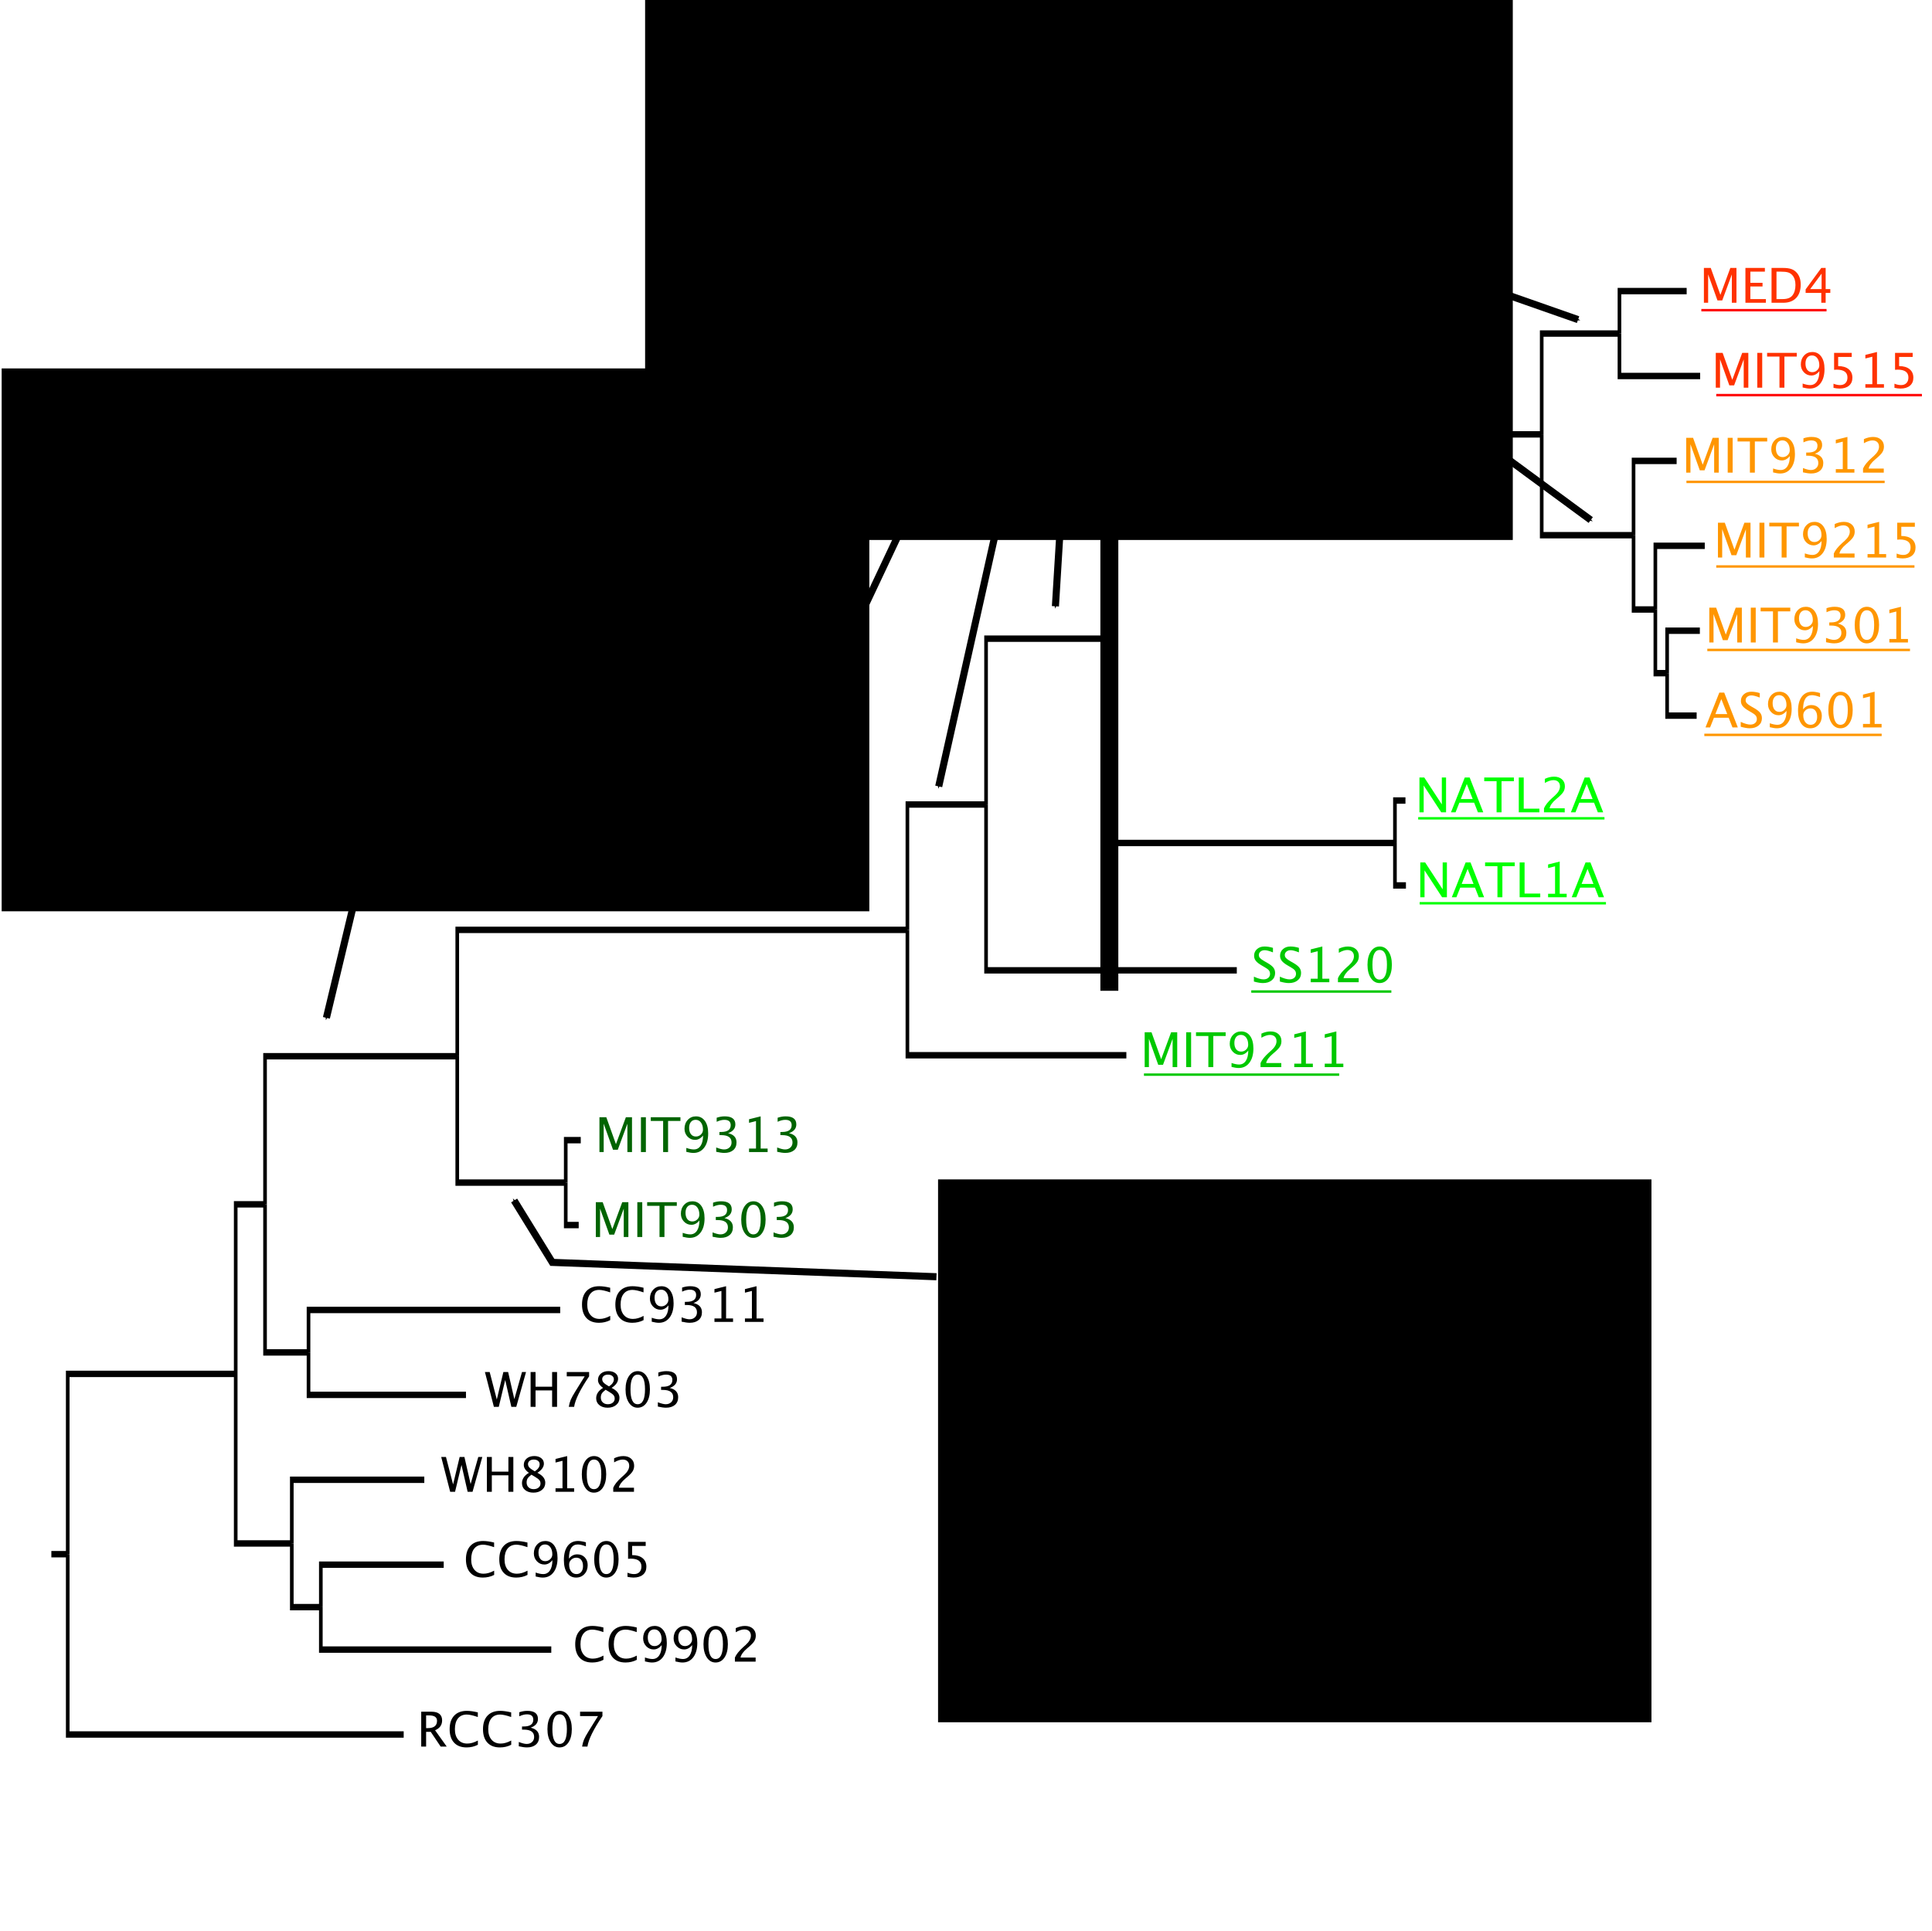 <?xml version="1.0" encoding="UTF-8" standalone="no"?>
<!-- Created with Inkscape (http://www.inkscape.org/) -->

<svg
   xmlns:dc="http://purl.org/dc/elements/1.1/"
   xmlns:cc="http://creativecommons.org/ns#"
   xmlns:rdf="http://www.w3.org/1999/02/22-rdf-syntax-ns#"
   xmlns:svg="http://www.w3.org/2000/svg"
   xmlns="http://www.w3.org/2000/svg"
   xmlns:sodipodi="http://sodipodi.sourceforge.net/DTD/sodipodi-0.dtd"
   xmlns:inkscape="http://www.inkscape.org/namespaces/inkscape"
   width="1087.87"
   height="1087.631"
   id="svg2"
   version="1.1"
   inkscape:version="0.91 r13725"
   sodipodi:docname="previous_gene_content_analyses.svg"
   inkscape:export-filename="/Users/bebatut/Documents/phd/com/2017/hess_lab_meeting_02_16/images/previous_gene_content_analyses.png"
   inkscape:export-xdpi="37.582439"
   inkscape:export-ydpi="37.582439">
  <defs
     id="defs4">
    <marker
       inkscape:stockid="Arrow1Mstart"
       orient="auto"
       refY="0"
       refX="0"
       id="Arrow1Mstart"
       style="overflow:visible">
      <path
         id="path4522"
         d="M 0,0 5,-5 -12.5,0 5,5 0,0 z"
         style="fill-rule:evenodd;stroke:#000000;stroke-width:1pt;marker-start:none"
         transform="matrix(0.4,0,0,0.4,4,0)"
         inkscape:connector-curvature="0" />
    </marker>
    <marker
       inkscape:stockid="Arrow1Mend"
       orient="auto"
       refY="0"
       refX="0"
       id="Arrow1Mend-55"
       style="overflow:visible">
      <path
         id="path4439-4"
         d="M 0,0 5,-5 -12.5,0 5,5 0,0 z"
         style="fill-rule:evenodd;stroke:#000000;stroke-width:1pt;marker-start:none"
         transform="matrix(-0.4,0,0,-0.4,-4,0)"
         inkscape:connector-curvature="0" />
    </marker>
  </defs>
  <sodipodi:namedview
     id="base"
     pagecolor="#ffffff"
     bordercolor="#666666"
     borderopacity="1.0"
     inkscape:pageopacity="0.0"
     inkscape:pageshadow="2"
     inkscape:zoom="0.49497475"
     inkscape:cx="171.26668"
     inkscape:cy="627.49219"
     inkscape:document-units="px"
     inkscape:current-layer="layer1"
     showgrid="false"
     fit-margin-top="5"
     fit-margin-right="5"
     fit-margin-bottom="5"
     fit-margin-left="5"
     inkscape:window-width="1780"
     inkscape:window-height="1107"
     inkscape:window-x="1411"
     inkscape:window-y="0"
     inkscape:window-maximized="0"
     showguides="true"
     inkscape:guide-bbox="true" />
  <g
     inkscape:label="Layer 1"
     inkscape:groupmode="layer"
     id="layer1"
     transform="translate(126.648,3.687)">
    <g
       id="g6762"
       transform="matrix(1.357,0,0,1.357,-119.293,1047.913)">
      <g
         transform="matrix(0.567,0,0,1,12.49,-672.644)"
         id="g18"
         style="fill:#000000;fill-opacity:0;fill-rule:nonzero;stroke:none">
        <path
           d="m 632.472,231.563 0,52.027 0,52.027 583.528,0 0,-35.235 -525.959,0 0,-68.819 z"
           id="path20"
           inkscape:connector-curvature="0" />
      </g>
      <g
         transform="matrix(0.567,0,0,1,12.49,-672.644)"
         id="g22"
         style="fill:#000000;fill-opacity:0;fill-rule:nonzero;stroke:none">
        <path
           d="m 1179.842,124.206 0,26.426 0,26.426 8.616,0 0,-17.618 27.542,0 0,-35.235 z"
           id="path24"
           inkscape:connector-curvature="0" />
      </g>
      <g
         transform="matrix(0.567,0,0,1,12.49,-672.644)"
         id="g26"
         style="fill:#000000;fill-opacity:0;fill-rule:nonzero;stroke:none">
        <path
           d="m 303.042,283.591 0,52.44 0,52.44 79.391,0 0,-17.618 833.566,0 0,-35.235 -583.528,0 0,-52.027 z"
           id="path28"
           inkscape:connector-curvature="0" />
      </g>
      <g
         transform="matrix(0.567,0,0,1,12.49,-672.644)"
         id="g30"
         style="fill:#000000;fill-opacity:0;fill-rule:nonzero;stroke:none">
        <path
           d="m 1096.673,36.118 0,41.842 0,41.842 67.216,0 0,-30.831 52.111,0 0,-35.235 -62.428,0 0,-17.618 z"
           id="path32"
           inkscape:connector-curvature="0" />
      </g>
      <g
         transform="matrix(0.567,0,0,1,12.49,-672.644)"
         id="g34"
         style="fill:#000000;fill-opacity:0;fill-rule:nonzero;stroke:none">
        <path
           d="m 1188.458,159.441 0,17.618 0,17.618 27.542,0 0,-35.235 z"
           id="path36"
           inkscape:connector-curvature="0" />
      </g>
      <g
         transform="matrix(0.567,0,0,1,12.49,-672.644)"
         id="g38"
         style="fill:#000000;fill-opacity:0;fill-rule:nonzero;stroke:none">
        <path
           d="m 382.434,370.853 0,17.618 0,17.618 833.566,0 0,-35.235 z"
           id="path40"
           inkscape:connector-curvature="0" />
      </g>
      <g
         transform="matrix(0.567,0,0,1,12.49,-672.644)"
         id="g42"
         style="fill:#000000;fill-opacity:0;fill-rule:nonzero;stroke:none">
        <path
           d="m 690.041,162.744 0,68.819 0,68.819 525.959,0 0,-35.235 -226.733,0 0,-17.618 -204.975,0 0,-84.785 0,-10e-6 z"
           id="path44"
           inkscape:connector-curvature="0" />
      </g>
      <g
         transform="matrix(0.567,0,0,1,12.49,-672.644)"
         id="g46"
         style="fill:#000000;fill-opacity:0;fill-rule:nonzero;stroke:none">
        <path
           d="m 17.98,467.853 0,74.823 0,74.823 1198.02,0 0,-35.235 -1012.793,0 0,-17.618 -21.25,0 0,-26.426 -41.044,0 0,-70.367 z"
           id="path48"
           inkscape:connector-curvature="0" />
      </g>
      <g
         transform="matrix(0.567,0,0,1,12.49,-672.644)"
         id="g50"
         style="fill:#000000;fill-opacity:0;fill-rule:nonzero;stroke:none">
        <path
           d="m 203.207,547.029 0,17.618 0,17.618 1012.793,0 0,-35.235 z"
           id="path52"
           inkscape:connector-curvature="0" />
      </g>
      <g
         transform="matrix(0.567,0,0,1,12.49,-672.644)"
         id="g54"
         style="fill:#000000;fill-opacity:0;fill-rule:nonzero;stroke:none">
        <path
           d="m 784.291,77.96 0,84.785 0,84.785 204.975,0 0,-17.618 226.733,0 0,-35.235 -27.542,0 0,-17.618 -8.616,0 0,-26.426 -15.953,0 0,-30.831 -67.216,0 0,-41.842 z"
           id="path56"
           inkscape:connector-curvature="0" />
      </g>
      <g
         transform="matrix(0.567,0,0,1,12.49,-672.644)"
         id="g58"
         style="fill:#000000;fill-opacity:0;fill-rule:nonzero;stroke:none">
        <path
           d="m 181.957,511.794 0,26.426 0,26.426 21.25,0 0,-17.618 1012.793,0 0,-35.235 z"
           id="path60"
           inkscape:connector-curvature="0" />
      </g>
      <g
         transform="matrix(0.567,0,0,1,12.49,-672.644)"
         id="g62"
         style="fill:#000000;fill-opacity:0;fill-rule:nonzero;stroke:none">
        <path
           d="m 1163.889,88.971 0,30.831 0,30.831 15.953,0 0,-26.426 36.158,0 0,-35.235 z"
           id="path64"
           inkscape:connector-curvature="0" />
      </g>
      <g
         transform="matrix(0.567,0,0,1,12.49,-672.644)"
         id="g66"
         style="fill:#000000;fill-opacity:0;fill-rule:nonzero;stroke:none">
        <path
           d="m 140.912,397.486 0,70.367 0,70.367 41.044,0 0,-26.426 1034.043,0 0,-35.235 -1021.805,0 0,-17.618 -31.814,0 0,-61.455 z"
           id="path68"
           inkscape:connector-curvature="0" />
      </g>
      <g
         transform="matrix(0.567,0,0,1,12.49,-672.644)"
         id="g70"
         style="fill:#000000;fill-opacity:0;fill-rule:nonzero;stroke:none">
        <path
           d="m 1153.572,18.5 0,17.618 0,17.618 62.428,0 L 1216,18.5 z"
           id="path72"
           inkscape:connector-curvature="0" />
      </g>
      <g
         transform="matrix(0.567,0,0,1,12.49,-672.644)"
         id="g74"
         style="fill:#000000;fill-opacity:0;fill-rule:nonzero;stroke:none">
        <path
           d="m 162.381,336.031 0,61.455 0,61.455 31.814,0 0,-17.618 1021.805,0 0,-35.235 -833.566,0 0,-17.618 -79.391,0 0,-52.44 z"
           id="path76"
           inkscape:connector-curvature="0" />
      </g>
      <g
         transform="matrix(0.567,0,0,1,12.49,-672.644)"
         id="g78"
         style="fill:#000000;fill-opacity:0;fill-rule:nonzero;stroke:none">
        <path
           d="m 194.195,441.324 0,17.618 0,17.618 1021.805,0 0,-35.235 z"
           id="path80"
           inkscape:connector-curvature="0" />
      </g>
      <g
         transform="matrix(0.567,0,0,1,12.49,-672.644)"
         id="g82"
         style="fill:#000000;fill-opacity:0;fill-rule:nonzero;stroke:none">
        <path
           d="m 989.267,229.912 0,17.618 0,17.618 226.733,0 0,-35.235 z"
           id="path84"
           inkscape:connector-curvature="0" />
      </g>
      <g
         transform="matrix(0.567,0,0,1,12.49,-672.644)"
         id="g86"
         style="fill:none;stroke:#000000;stroke-width:2.656;stroke-linecap:butt;stroke-linejoin:miter;stroke-miterlimit:10;stroke-opacity:1;stroke-dasharray:none;stroke-dashoffset:0">
        <path
           style="stroke-width:2.656;stroke-miterlimit:10;stroke-dasharray:none"
           d="m 632.472,283.591 -329.429,0 0,52.44"
           id="path88"
           inkscape:connector-curvature="0" />
      </g>
      <g
         transform="matrix(0.567,0,0,1,12.49,-672.644)"
         id="g90"
         style="fill:none;stroke:#000000;stroke-width:2.656;stroke-linecap:butt;stroke-linejoin:miter;stroke-miterlimit:10;stroke-opacity:1;stroke-dasharray:none;stroke-dashoffset:0">
        <path
           style="stroke-width:2.656;stroke-miterlimit:10;stroke-dasharray:none"
           d="m 263.845,617.5 -245.864,0 0,-74.823"
           id="path92"
           inkscape:connector-curvature="0" />
      </g>
      <g
         transform="matrix(0.567,0,0,1,12.49,-672.644)"
         id="g94"
         style="fill:none;stroke:#000000;stroke-width:2.656;stroke-linecap:butt;stroke-linejoin:miter;stroke-miterlimit:10;stroke-opacity:1;stroke-dasharray:none;stroke-dashoffset:0">
        <path
           style="stroke-width:2.656;stroke-miterlimit:10;stroke-dasharray:none"
           d="m 393.422,370.853 -10.988,0 0,17.618"
           id="path96"
           inkscape:connector-curvature="0" />
      </g>
      <g
         transform="matrix(0.567,0,0,1,12.49,-672.644)"
         id="g98"
         style="fill:none;stroke:#000000;stroke-width:2.656;stroke-linecap:butt;stroke-linejoin:miter;stroke-miterlimit:10;stroke-opacity:1;stroke-dasharray:none;stroke-dashoffset:0">
        <path
           style="stroke-width:2.656;stroke-miterlimit:10;stroke-dasharray:none"
           d="m 1179.842,150.632 -15.953,0 0,-30.831"
           id="path100"
           inkscape:connector-curvature="0" />
      </g>
      <g
         transform="matrix(0.567,0,0,1,12.49,-672.644)"
         id="g102"
         style="fill:none;stroke:#000000;stroke-width:2.656;stroke-linecap:butt;stroke-linejoin:miter;stroke-miterlimit:10;stroke-opacity:1;stroke-dasharray:none;stroke-dashoffset:0">
        <path
           style="stroke-width:2.656;stroke-miterlimit:10;stroke-dasharray:none"
           d="m 873.534,300.382 -183.493,0 0,-68.819"
           id="path104"
           inkscape:connector-curvature="0" />
      </g>
      <g
         transform="matrix(0.567,0,0,1,12.49,-672.644)"
         id="g106"
         style="fill:none;stroke:#000000;stroke-width:2.656;stroke-linecap:butt;stroke-linejoin:miter;stroke-miterlimit:10;stroke-opacity:1;stroke-dasharray:none;stroke-dashoffset:0">
        <path
           style="stroke-width:2.656;stroke-miterlimit:10;stroke-dasharray:none"
           d="m 303.042,336.031 -140.661,0 0,61.455"
           id="path108"
           inkscape:connector-curvature="0" />
      </g>
      <g
         transform="matrix(0.567,0,0,1,12.49,-672.644)"
         id="g110"
         style="fill:none;stroke:#000000;stroke-width:2.656;stroke-linecap:butt;stroke-linejoin:miter;stroke-miterlimit:10;stroke-opacity:1;stroke-dasharray:none;stroke-dashoffset:0">
        <path
           style="stroke-width:2.656;stroke-miterlimit:10;stroke-dasharray:none"
           d="m 309.426,476.559 -115.231,0 0,-17.618"
           id="path112"
           inkscape:connector-curvature="0" />
      </g>
      <g
         transform="matrix(0.567,0,0,1,12.49,-672.644)"
         id="g114"
         style="fill:none;stroke:#000000;stroke-width:2.656;stroke-linecap:butt;stroke-linejoin:miter;stroke-miterlimit:10;stroke-opacity:1;stroke-dasharray:none;stroke-dashoffset:0">
        <path
           style="stroke-width:2.656;stroke-miterlimit:10;stroke-dasharray:none"
           d="m 1212.405,159.441 -23.947,0 0,17.618"
           id="path116"
           inkscape:connector-curvature="0" />
      </g>
      <g
         transform="matrix(0.567,0,0,1,12.49,-672.644)"
         id="g118"
         style="fill:none;stroke:#000000;stroke-width:2.656;stroke-linecap:butt;stroke-linejoin:miter;stroke-miterlimit:10;stroke-opacity:1;stroke-dasharray:none;stroke-dashoffset:0">
        <path
           style="stroke-width:2.656;stroke-miterlimit:10;stroke-dasharray:none"
           d="m 996.957,229.912 -7.691,0 0,17.618"
           id="path120"
           inkscape:connector-curvature="0" />
      </g>
      <g
         transform="matrix(0.567,0,0,1,12.49,-672.644)"
         id="g122"
         style="fill:none;stroke:#000000;stroke-width:2.656;stroke-linecap:butt;stroke-linejoin:miter;stroke-miterlimit:10;stroke-opacity:1;stroke-dasharray:none;stroke-dashoffset:0">
        <path
           style="stroke-width:2.656;stroke-miterlimit:10;stroke-dasharray:none"
           d="m 1195.414,88.971 -31.525,0 0,30.831"
           id="path124"
           inkscape:connector-curvature="0" />
      </g>
      <g
         transform="matrix(0.567,0,0,1,12.49,-672.644)"
         id="g126"
         style="fill:none;stroke:#000000;stroke-width:2.656;stroke-linecap:butt;stroke-linejoin:miter;stroke-miterlimit:10;stroke-opacity:1;stroke-dasharray:none;stroke-dashoffset:0">
        <path
           style="stroke-width:2.656;stroke-miterlimit:10;stroke-dasharray:none"
           d="m 1188.458,177.059 -8.616,0 0,-26.426"
           id="path128"
           inkscape:connector-curvature="0" />
      </g>
      <g
         transform="matrix(0.567,0,0,1,12.49,-672.644)"
         id="g130"
         style="fill:none;stroke:#000000;stroke-width:2.656;stroke-linecap:butt;stroke-linejoin:miter;stroke-miterlimit:10;stroke-opacity:1;stroke-dasharray:none;stroke-dashoffset:0">
        <path
           style="stroke-width:2.656;stroke-miterlimit:10;stroke-dasharray:none"
           d="m 690.041,231.563 -57.57,0 0,52.027"
           id="path132"
           inkscape:connector-curvature="0" />
      </g>
      <g
         transform="matrix(0.567,0,0,1,12.49,-672.644)"
         id="g134"
         style="fill:none;stroke:#000000;stroke-width:2.656;stroke-linecap:butt;stroke-linejoin:miter;stroke-miterlimit:10;stroke-opacity:1;stroke-dasharray:none;stroke-dashoffset:0">
        <path
           style="stroke-width:2.656;stroke-miterlimit:10;stroke-dasharray:none"
           d="m 293.134,547.029 -89.928,0 0,17.618"
           id="path136"
           inkscape:connector-curvature="0" />
      </g>
      <g
         transform="matrix(0.567,0,0,1,12.49,-672.644)"
         id="g138"
         style="fill:none;stroke:#000000;stroke-width:2.656;stroke-linecap:butt;stroke-linejoin:miter;stroke-miterlimit:10;stroke-opacity:1;stroke-dasharray:none;stroke-dashoffset:0">
        <path
           style="stroke-width:2.656;stroke-miterlimit:10;stroke-dasharray:none"
           d="m 1210.061,194.676 -21.603,0 0,-17.618"
           id="path140"
           inkscape:connector-curvature="0" />
      </g>
      <g
         transform="matrix(0.567,0,0,1,12.49,-672.644)"
         id="g142"
         style="fill:none;stroke:#000000;stroke-width:2.656;stroke-linecap:butt;stroke-linejoin:miter;stroke-miterlimit:10;stroke-opacity:1;stroke-dasharray:none;stroke-dashoffset:0">
        <path
           style="stroke-width:2.656;stroke-miterlimit:10;stroke-dasharray:none"
           d="m 1163.889,119.801 -67.216,0 0,-41.842"
           id="path144"
           inkscape:connector-curvature="0" />
      </g>
      <g
         transform="matrix(0.567,0,0,1,12.49,-672.644)"
         id="g146"
         style="fill:none;stroke:#000000;stroke-width:2.656;stroke-linecap:butt;stroke-linejoin:miter;stroke-miterlimit:10;stroke-opacity:1;stroke-dasharray:none;stroke-dashoffset:0">
        <path
           style="stroke-width:2.656;stroke-miterlimit:10;stroke-dasharray:none"
           d="m 140.912,467.853 -122.932,0 0,74.823"
           id="path148"
           inkscape:connector-curvature="0" />
      </g>
      <g
         transform="matrix(0.567,0,0,1,12.49,-672.644)"
         id="g150"
         style="fill:none;stroke:#000000;stroke-width:2.656;stroke-linecap:butt;stroke-linejoin:miter;stroke-miterlimit:10;stroke-opacity:1;stroke-dasharray:none;stroke-dashoffset:0">
        <path
           style="stroke-width:2.656;stroke-miterlimit:10;stroke-dasharray:none"
           d="m 162.381,397.486 -21.469,0 0,70.367"
           id="path152"
           inkscape:connector-curvature="0" />
      </g>
      <g
         transform="matrix(0.567,0,0,1,12.49,-672.644)"
         id="g154"
         style="fill:none;stroke:#000000;stroke-width:2.656;stroke-linecap:butt;stroke-linejoin:miter;stroke-miterlimit:10;stroke-opacity:1;stroke-dasharray:none;stroke-dashoffset:0">
        <path
           style="stroke-width:2.656;stroke-miterlimit:10;stroke-dasharray:none"
           d="m 194.195,458.941 -31.814,0 0,-61.455"
           id="path156"
           inkscape:connector-curvature="0" />
      </g>
      <g
         transform="matrix(0.567,0,0,1,12.49,-672.644)"
         id="g158"
         style="fill:none;stroke:#000000;stroke-width:2.656;stroke-linecap:butt;stroke-linejoin:miter;stroke-miterlimit:10;stroke-opacity:1;stroke-dasharray:none;stroke-dashoffset:0">
        <path
           style="stroke-width:2.656;stroke-miterlimit:10;stroke-dasharray:none"
           d="m 997.31,265.147 -8.044,0 0,-17.618"
           id="path160"
           inkscape:connector-curvature="0" />
      </g>
      <g
         transform="matrix(0.567,0,0,1,12.49,-672.644)"
         id="g162"
         style="fill:none;stroke:#000000;stroke-width:2.656;stroke-linecap:butt;stroke-linejoin:miter;stroke-miterlimit:10;stroke-opacity:1;stroke-dasharray:none;stroke-dashoffset:0">
        <path
           style="stroke-width:2.656;stroke-miterlimit:10;stroke-dasharray:none"
           d="m 989.267,247.529 -204.975,0 0,-84.785"
           id="path164"
           inkscape:connector-curvature="0" />
      </g>
      <g
         transform="matrix(0.567,0,0,1,12.49,-672.644)"
         id="g166"
         style="fill:none;stroke:#000000;stroke-width:2.656;stroke-linecap:butt;stroke-linejoin:miter;stroke-miterlimit:10;stroke-opacity:1;stroke-dasharray:none;stroke-dashoffset:0">
        <path
           style="stroke-width:2.656;stroke-miterlimit:10;stroke-dasharray:none"
           d="m 371.855,582.265 -168.648,0 0,-17.618"
           id="path168"
           inkscape:connector-curvature="0" />
      </g>
      <g
         transform="matrix(0.567,0,0,1,12.49,-672.644)"
         id="g170"
         style="fill:none;stroke:#000000;stroke-width:2.656;stroke-linecap:butt;stroke-linejoin:miter;stroke-miterlimit:10;stroke-opacity:1;stroke-dasharray:none;stroke-dashoffset:0">
        <path
           style="stroke-width:2.656;stroke-miterlimit:10;stroke-dasharray:none"
           d="m 792.709,335.618 -160.237,0 0,-52.027"
           id="path172"
           inkscape:connector-curvature="0" />
      </g>
      <g
         transform="matrix(0.567,0,0,1,12.49,-672.644)"
         id="g174"
         style="fill:none;stroke:#000000;stroke-width:2.656;stroke-linecap:butt;stroke-linejoin:miter;stroke-miterlimit:10;stroke-opacity:1;stroke-dasharray:none;stroke-dashoffset:0">
        <path
           style="stroke-width:2.656;stroke-miterlimit:10;stroke-dasharray:none"
           d="m 1096.673,77.96 -312.382,0 0,84.785"
           id="path176"
           inkscape:connector-curvature="0" />
      </g>
      <g
         transform="matrix(0.567,0,0,1,12.49,-672.644)"
         id="g178"
         style="fill:none;stroke:#000000;stroke-width:2.656;stroke-linecap:butt;stroke-linejoin:miter;stroke-miterlimit:10;stroke-opacity:1;stroke-dasharray:none;stroke-dashoffset:0">
        <path
           style="stroke-width:2.656;stroke-miterlimit:10;stroke-dasharray:none"
           d="m 378.38,441.324 -184.185,0 0,17.618"
           id="path180"
           inkscape:connector-curvature="0" />
      </g>
      <g
         transform="matrix(0.567,0,0,1,12.49,-672.644)"
         id="g182"
         style="fill:none;stroke:#000000;stroke-width:2.656;stroke-linecap:butt;stroke-linejoin:miter;stroke-miterlimit:10;stroke-opacity:1;stroke-dasharray:none;stroke-dashoffset:0">
        <path
           style="stroke-width:2.656;stroke-miterlimit:10;stroke-dasharray:none"
           d="m 1216,124.206 -36.158,0 0,26.426"
           id="path184"
           inkscape:connector-curvature="0" />
      </g>
      <g
         transform="matrix(0.567,0,0,1,12.49,-672.644)"
         id="g186"
         style="fill:none;stroke:#000000;stroke-width:2.656;stroke-linecap:butt;stroke-linejoin:miter;stroke-miterlimit:10;stroke-opacity:1;stroke-dasharray:none;stroke-dashoffset:0">
        <path
           style="stroke-width:2.656;stroke-miterlimit:10;stroke-dasharray:none"
           d="m 1212.624,53.735 -59.053,0 0,-17.618"
           id="path188"
           inkscape:connector-curvature="0" />
      </g>
      <g
         transform="matrix(0.567,0,0,1,12.49,-672.644)"
         id="g190"
         style="fill:none;stroke:#000000;stroke-width:2.656;stroke-linecap:butt;stroke-linejoin:miter;stroke-miterlimit:10;stroke-opacity:1;stroke-dasharray:none;stroke-dashoffset:0">
        <path
           style="stroke-width:2.656;stroke-miterlimit:10;stroke-dasharray:none"
           d="m 382.434,388.471 -79.391,0 0,-52.44"
           id="path192"
           inkscape:connector-curvature="0" />
      </g>
      <g
         transform="matrix(0.567,0,0,1,12.49,-672.644)"
         id="g194"
         style="fill:none;stroke:#000000;stroke-width:2.656;stroke-linecap:butt;stroke-linejoin:miter;stroke-miterlimit:10;stroke-opacity:1;stroke-dasharray:none;stroke-dashoffset:0">
        <path
           style="stroke-width:2.656;stroke-miterlimit:10;stroke-dasharray:none"
           d="m 6,542.677 11.98,0"
           id="path196"
           inkscape:connector-curvature="0" />
      </g>
      <g
         transform="matrix(0.567,0,0,1,12.49,-672.644)"
         id="g198"
         style="fill:none;stroke:#000000;stroke-width:2.656;stroke-linecap:butt;stroke-linejoin:miter;stroke-miterlimit:10;stroke-opacity:1;stroke-dasharray:none;stroke-dashoffset:0">
        <path
           style="stroke-width:2.656;stroke-miterlimit:10;stroke-dasharray:none"
           d="m 203.207,564.647 -21.25,0 0,-26.426"
           id="path200"
           inkscape:connector-curvature="0" />
      </g>
      <g
         transform="matrix(0.567,0,0,1,12.49,-672.644)"
         id="g202"
         style="fill:none;stroke:#000000;stroke-width:2.656;stroke-linecap:butt;stroke-linejoin:miter;stroke-miterlimit:10;stroke-opacity:1;stroke-dasharray:none;stroke-dashoffset:0">
        <path
           style="stroke-width:2.656;stroke-miterlimit:10;stroke-dasharray:none"
           d="m 784.291,162.744 -94.25,0 0,68.819"
           id="path204"
           inkscape:connector-curvature="0" />
      </g>
      <g
         transform="matrix(0.567,0,0,1,12.49,-672.644)"
         id="g206"
         style="fill:none;stroke:#000000;stroke-width:2.656;stroke-linecap:butt;stroke-linejoin:miter;stroke-miterlimit:10;stroke-opacity:1;stroke-dasharray:none;stroke-dashoffset:0">
        <path
           style="stroke-width:2.656;stroke-miterlimit:10;stroke-dasharray:none"
           d="m 1202.752,18.5 -49.18,0 0,17.618"
           id="path208"
           inkscape:connector-curvature="0" />
      </g>
      <g
         transform="matrix(0.567,0,0,1,12.49,-672.644)"
         id="g210"
         style="fill:none;stroke:#000000;stroke-width:2.656;stroke-linecap:butt;stroke-linejoin:miter;stroke-miterlimit:10;stroke-opacity:1;stroke-dasharray:none;stroke-dashoffset:0">
        <path
           style="stroke-width:2.656;stroke-miterlimit:10;stroke-dasharray:none"
           d="m 181.957,538.221 -41.044,0 0,-70.367"
           id="path212"
           inkscape:connector-curvature="0" />
      </g>
      <g
         transform="matrix(0.567,0,0,1,12.49,-672.644)"
         id="g214"
         style="fill:none;stroke:#000000;stroke-width:2.656;stroke-linecap:butt;stroke-linejoin:miter;stroke-miterlimit:10;stroke-opacity:1;stroke-dasharray:none;stroke-dashoffset:0">
        <path
           style="stroke-width:2.656;stroke-miterlimit:10;stroke-dasharray:none"
           d="m 278.926,511.794 -96.969,0 0,26.426"
           id="path216"
           inkscape:connector-curvature="0" />
      </g>
      <g
         transform="matrix(0.567,0,0,1,12.49,-672.644)"
         id="g218"
         style="fill:none;stroke:#000000;stroke-width:2.656;stroke-linecap:butt;stroke-linejoin:miter;stroke-miterlimit:10;stroke-opacity:1;stroke-dasharray:none;stroke-dashoffset:0">
        <path
           style="stroke-width:2.656;stroke-miterlimit:10;stroke-dasharray:none"
           d="m 391.918,406.088 -9.484,0 0,-17.618"
           id="path220"
           inkscape:connector-curvature="0" />
      </g>
      <g
         transform="matrix(0.567,0,0,1,12.49,-672.644)"
         id="g222"
         style="fill:none;stroke:#000000;stroke-width:2.656;stroke-linecap:butt;stroke-linejoin:miter;stroke-miterlimit:10;stroke-opacity:1;stroke-dasharray:none;stroke-dashoffset:0">
        <path
           style="stroke-width:2.656;stroke-miterlimit:10;stroke-dasharray:none"
           d="m 1153.572,36.118 -56.899,0 0,41.842"
           id="path224"
           inkscape:connector-curvature="0" />
      </g>
    </g>
    <g
       style="stroke-width:1;stroke-linecap:square;stroke-linejoin:miter;stroke-miterlimit:10;stroke-dasharray:none;stroke-dashoffset:0"
       id="g226"
       transform="matrix(1.357,0,0,1.357,108.001,952.738)">
      <g
         style="fill:#000000;fill-opacity:1;fill-rule:nonzero;stroke:none"
         id="g228">
        <path
           inkscape:connector-curvature="0"
           id="path230"
           d="m 1.865,20 0,-14.453 4.375,0 q 2.08,0 3.188,0.918 1.108,0.918 1.108,2.666 0,2.891 -2.92,4.102 L 12.441,20 9.922,20 5.811,13.887 l -1.914,0 0,6.113 z m 2.031,-7.646 0.664,0 q 3.867,0 3.867,-3.037 0,-2.236 -3.242,-2.236 l -1.289,0 z m 16.807,8.008 q -3.369,0 -5.205,-1.978 -1.836,-1.978 -1.836,-5.601 0,-3.613 1.87,-5.605 1.87,-1.992 5.269,-1.992 1.943,0 4.551,0.635 l 0,1.924 Q 22.383,6.719 20.771,6.719 q -2.354,0 -3.643,1.592 -1.289,1.592 -1.289,4.492 0,2.764 1.377,4.36 1.377,1.597 3.76,1.597 2.051,0 4.395,-1.26 l 0,1.758 q -2.139,1.104 -4.668,1.104 z m 13.838,0 q -3.369,0 -5.205,-1.978 Q 27.5,16.406 27.5,12.783 q 0,-3.613 1.87,-5.605 1.87,-1.992 5.269,-1.992 1.943,0 4.551,0.635 l 0,1.924 Q 36.221,6.719 34.609,6.719 q -2.354,0 -3.643,1.592 -1.289,1.592 -1.289,4.492 0,2.764 1.377,4.36 1.377,1.597 3.76,1.597 2.051,0 4.395,-1.26 l 0,1.758 q -2.139,1.104 -4.668,1.104 z m 7.812,-0.469 0,-1.797 q 2.07,0.82 3.262,0.82 1.377,0 2.241,-0.806 0.864,-0.806 0.864,-2.085 0,-3.047 -4.268,-3.047 l -0.762,0 0,-1.299 0.674,-0.01 q 4.004,0 4.004,-2.822 0,-2.217 -2.637,-2.217 -1.445,0 -3.184,0.811 l 0,-1.68 q 1.709,-0.576 3.32,-0.576 4.434,0 4.434,3.35 0,2.549 -3.018,3.633 3.496,0.811 3.496,3.828 0,2.041 -1.348,3.203 -1.348,1.162 -3.701,1.162 -1.338,0 -3.379,-0.469 z m 16.885,0.469 q -2.236,0 -3.618,-2.104 -1.382,-2.104 -1.382,-5.493 0,-3.418 1.392,-5.498 1.392,-2.08 3.667,-2.08 2.275,0 3.667,2.08 1.392,2.08 1.392,5.469 0,3.477 -1.392,5.552 -1.392,2.075 -3.726,2.075 z m 0.02,-1.445 q 3.057,0 3.057,-6.211 0,-6.074 -3.018,-6.074 -3.008,0 -3.008,6.133 0,6.152 2.969,6.152 z M 68.623,20 q 0.283,-1.689 0.806,-2.92 0.522,-1.23 1.851,-3.379 l 3.945,-6.348 -7.441,0 0,-1.807 9.277,0 0,1.807 Q 71.504,15.547 70.84,20 z" />
      </g>
      <!-- drawing style -->
    </g>
    <g
       style="stroke-width:1;stroke-linecap:square;stroke-linejoin:miter;stroke-miterlimit:10;stroke-dasharray:none;stroke-dashoffset:0"
       id="g232"
       transform="matrix(1.357,0,0,1.357,208.358,617.948)">
      <g
         style="fill:#006400;fill-opacity:1;fill-rule:nonzero;stroke:none"
         id="g234">
        <path
           inkscape:connector-curvature="0"
           id="path236"
           d="m 1.865,20 0,-14.453 2.842,0 4.004,11.182 4.121,-11.182 2.539,0 0,14.453 -1.914,0 0,-11.758 -3.984,10.791 -1.982,0 L 3.623,8.213 3.623,20 z m 17.217,0 0,-14.453 2.051,0 0,14.453 z m 9.209,0 0,-12.92 -5.127,0 0,-1.533 12.305,0 0,1.533 -5.127,0 0,12.92 z m 9.619,-0.088 0,-1.631 q 1.836,0.635 3.125,0.635 1.797,0 2.808,-1.528 1.011,-1.528 1.011,-4.253 -1.465,1.807 -3.33,1.807 -1.826,0 -3.096,-1.343 -1.27,-1.343 -1.27,-3.276 0,-2.217 1.353,-3.677 1.353,-1.46 3.403,-1.46 2.354,0 3.711,1.89 1.357,1.89 1.357,5.171 0,3.73 -1.655,5.923 -1.655,2.192 -4.478,2.192 -1.133,0 -2.939,-0.449 z m 1.172,-9.971 q 0,1.68 0.747,2.646 0.747,0.967 2.046,0.967 1.221,0 2.085,-0.83 0.864,-0.83 0.864,-2.002 0,-1.846 -0.835,-2.974 -0.835,-1.128 -2.192,-1.128 -1.26,0 -1.987,0.894 -0.728,0.894 -0.728,2.427 z m 11.23,9.951 0,-1.797 q 2.07,0.82 3.262,0.82 1.377,0 2.241,-0.806 0.864,-0.806 0.864,-2.085 0,-3.047 -4.268,-3.047 l -0.762,0 0,-1.299 0.674,-0.01 q 4.004,0 4.004,-2.822 0,-2.217 -2.637,-2.217 -1.445,0 -3.184,0.811 l 0,-1.68 q 1.709,-0.576 3.32,-0.576 4.434,0 4.434,3.35 0,2.549 -3.018,3.633 3.496,0.811 3.496,3.828 0,2.041 -1.348,3.203 -1.348,1.162 -3.701,1.162 -1.338,0 -3.379,-0.469 z M 63.936,20 l 0,-1.445 2.891,0 0,-11.406 -2.891,0.723 0,-1.484 4.824,-1.201 0,13.369 2.891,0 0,1.445 z m 11.67,-0.107 0,-1.797 q 2.07,0.82 3.262,0.82 1.377,0 2.241,-0.806 0.864,-0.806 0.864,-2.085 0,-3.047 -4.268,-3.047 l -0.762,0 0,-1.299 0.674,-0.01 q 4.004,0 4.004,-2.822 0,-2.217 -2.637,-2.217 -1.445,0 -3.184,0.811 l 0,-1.68 q 1.709,-0.576 3.32,-0.576 4.434,0 4.434,3.35 0,2.549 -3.018,3.633 3.496,0.811 3.496,3.828 0,2.041 -1.348,3.203 -1.348,1.162 -3.701,1.162 -1.338,0 -3.379,-0.469 z" />
      </g>
      <!-- drawing style -->
    </g>
    <g
       style="stroke-width:1;stroke-linecap:square;stroke-linejoin:miter;stroke-miterlimit:10;stroke-dasharray:none;stroke-dashoffset:0"
       id="g238"
       transform="matrix(1.357,0,0,1.357,195.867,904.911)">
      <g
         style="fill:#000000;fill-opacity:1;fill-rule:nonzero;stroke:none"
         id="g240">
        <path
           inkscape:connector-curvature="0"
           id="path242"
           d="m 8.057,20.361 q -3.369,0 -5.205,-1.978 Q 1.016,16.406 1.016,12.783 q 0,-3.613 1.87,-5.605 1.87,-1.992 5.269,-1.992 1.943,0 4.551,0.635 l 0,1.924 Q 9.736,6.719 8.125,6.719 q -2.354,0 -3.643,1.592 -1.289,1.592 -1.289,4.492 0,2.764 1.377,4.36 1.377,1.597 3.76,1.597 2.051,0 4.395,-1.26 l 0,1.758 q -2.139,1.104 -4.668,1.104 z m 13.838,0 q -3.369,0 -5.205,-1.978 -1.836,-1.978 -1.836,-5.601 0,-3.613 1.87,-5.605 1.87,-1.992 5.269,-1.992 1.943,0 4.551,0.635 l 0,1.924 Q 23.574,6.719 21.963,6.719 q -2.354,0 -3.643,1.592 -1.289,1.592 -1.289,4.492 0,2.764 1.377,4.36 1.377,1.597 3.76,1.597 2.051,0 4.395,-1.26 l 0,1.758 q -2.139,1.104 -4.668,1.104 z m 8.057,-0.449 0,-1.631 q 1.836,0.635 3.125,0.635 1.797,0 2.808,-1.528 1.011,-1.528 1.011,-4.253 -1.465,1.807 -3.33,1.807 -1.826,0 -3.096,-1.343 -1.27,-1.343 -1.27,-3.276 0,-2.217 1.353,-3.677 1.353,-1.46 3.403,-1.46 2.354,0 3.711,1.89 1.357,1.89 1.357,5.171 0,3.73 -1.655,5.923 -1.655,2.192 -4.478,2.192 -1.133,0 -2.939,-0.449 z m 1.172,-9.971 q 0,1.68 0.747,2.646 0.747,0.967 2.046,0.967 1.221,0 2.085,-0.83 0.864,-0.83 0.864,-2.002 0,-1.846 -0.835,-2.974 -0.835,-1.128 -2.192,-1.128 -1.26,0 -1.987,0.894 -0.728,0.894 -0.728,2.427 z m 11.475,9.971 0,-1.631 q 1.836,0.635 3.125,0.635 1.797,0 2.808,-1.528 1.011,-1.528 1.011,-4.253 -1.465,1.807 -3.33,1.807 -1.826,0 -3.096,-1.343 -1.27,-1.343 -1.27,-3.276 0,-2.217 1.353,-3.677 1.353,-1.46 3.403,-1.46 2.354,0 3.711,1.89 1.357,1.89 1.357,5.171 0,3.73 -1.655,5.923 -1.655,2.192 -4.478,2.192 -1.133,0 -2.939,-0.449 z m 1.172,-9.971 q 0,1.68 0.747,2.646 0.747,0.967 2.046,0.967 1.221,0 2.085,-0.83 0.864,-0.83 0.864,-2.002 0,-1.846 -0.835,-2.974 -0.835,-1.128 -2.192,-1.128 -1.26,0 -1.987,0.894 -0.728,0.894 -0.728,2.427 z m 15.469,10.42 q -2.236,0 -3.618,-2.104 -1.382,-2.104 -1.382,-5.493 0,-3.418 1.392,-5.498 1.392,-2.08 3.667,-2.08 2.275,0 3.667,2.08 1.392,2.08 1.392,5.469 0,3.477 -1.392,5.552 -1.392,2.075 -3.726,2.075 z m 0.02,-1.445 q 3.057,0 3.057,-6.211 0,-6.074 -3.018,-6.074 -3.008,0 -3.008,6.133 0,6.152 2.969,6.152 z M 67.275,20 l 0,-1.689 q 0.84,-1.963 3.398,-4.277 l 1.104,-0.986 q 2.129,-1.924 2.129,-3.818 0,-1.211 -0.728,-1.904 -0.728,-0.693 -1.997,-0.693 -1.504,0 -3.545,1.162 l 0,-1.699 q 1.924,-0.908 3.818,-0.908 2.031,0 3.262,1.094 1.23,1.094 1.23,2.9 0,1.299 -0.62,2.305 -0.62,1.006 -2.31,2.441 l -0.742,0.635 q -2.314,1.963 -2.676,3.75 l 6.279,0 0,1.689 z" />
      </g>
      <!-- drawing style -->
    </g>
    <g
       style="stroke-width:1;stroke-linecap:square;stroke-linejoin:miter;stroke-miterlimit:10;stroke-dasharray:none;stroke-dashoffset:0"
       id="g244"
       transform="matrix(1.357,0,0,1.357,578.078,522.294)">
      <g
         style="fill:#00c800;fill-opacity:1;fill-rule:nonzero;stroke:none"
         id="g246">
        <path
           inkscape:connector-curvature="0"
           id="path248"
           d="m 4.697,20.361 q -1.455,0 -3.721,-0.635 l 0,-2.031 q 2.441,1.133 4.014,1.133 1.211,0 1.948,-0.635 0.737,-0.635 0.737,-1.67 0,-0.85 -0.483,-1.445 Q 6.709,14.482 5.41,13.75 L 4.414,13.174 Q 2.568,12.119 1.812,11.187 1.055,10.254 1.055,9.014 q 0,-1.67 1.211,-2.749 1.211,-1.079 3.086,-1.079 1.67,0 3.525,0.557 l 0,1.875 Q 6.592,6.719 5.469,6.719 q -1.064,0 -1.758,0.566 -0.693,0.566 -0.693,1.426 0,0.723 0.508,1.279 0.508,0.557 1.855,1.328 l 1.035,0.586 q 1.875,1.064 2.617,2.012 0.742,0.947 0.742,2.275 0,1.885 -1.392,3.027 -1.392,1.143 -3.687,1.143 z m 10.771,0 q -1.455,0 -3.721,-0.635 l 0,-2.031 q 2.441,1.133 4.014,1.133 1.211,0 1.948,-0.635 0.737,-0.635 0.737,-1.67 0,-0.85 -0.483,-1.445 Q 17.48,14.482 16.182,13.75 l -0.996,-0.576 q -1.846,-1.055 -2.603,-1.987 -0.757,-0.933 -0.757,-2.173 0,-1.67 1.211,-2.749 1.211,-1.079 3.086,-1.079 1.67,0 3.525,0.557 l 0,1.875 Q 17.363,6.719 16.24,6.719 q -1.064,0 -1.758,0.566 -0.693,0.566 -0.693,1.426 0,0.723 0.508,1.279 0.508,0.557 1.855,1.328 l 1.035,0.586 q 1.875,1.064 2.617,2.012 0.742,0.947 0.742,2.275 0,1.885 -1.392,3.027 -1.392,1.143 -3.687,1.143 z M 24.551,20 l 0,-1.445 2.891,0 0,-11.406 -2.891,0.723 0,-1.484 4.824,-1.201 0,13.369 2.891,0 0,1.445 z m 11.299,0 0,-1.689 q 0.84,-1.963 3.398,-4.277 l 1.104,-0.986 q 2.129,-1.924 2.129,-3.818 0,-1.211 -0.728,-1.904 -0.728,-0.693 -1.997,-0.693 -1.504,0 -3.545,1.162 l 0,-1.699 q 1.924,-0.908 3.818,-0.908 2.031,0 3.262,1.094 1.23,1.094 1.23,2.9 0,1.299 -0.62,2.305 -0.62,1.006 -2.31,2.441 l -0.742,0.635 q -2.314,1.963 -2.676,3.75 l 6.279,0 0,1.689 z m 17.256,0.361 q -2.236,0 -3.618,-2.104 -1.382,-2.104 -1.382,-5.493 0,-3.418 1.392,-5.498 1.392,-2.08 3.667,-2.08 2.275,0 3.667,2.08 1.392,2.08 1.392,5.469 0,3.477 -1.392,5.552 -1.392,2.075 -3.726,2.075 z M 53.125,18.916 q 3.057,0 3.057,-6.211 0,-6.074 -3.018,-6.074 -3.008,0 -3.008,6.133 0,6.152 2.969,6.152 z" />
      </g>
      <!-- drawing style -->
    </g>
    <g
       style="stroke-width:1;stroke-linecap:square;stroke-linejoin:miter;stroke-miterlimit:10;stroke-dasharray:none;stroke-dashoffset:0"
       id="g250"
       transform="matrix(1.357,0,0,1.357,515.363,570.121)">
      <g
         style="fill:#00c800;fill-opacity:1;fill-rule:nonzero;stroke:none"
         id="g252">
        <path
           inkscape:connector-curvature="0"
           id="path254"
           d="m 1.865,20 0,-14.453 2.842,0 4.004,11.182 4.121,-11.182 2.539,0 0,14.453 -1.914,0 0,-11.758 -3.984,10.791 -1.982,0 L 3.623,8.213 3.623,20 z m 17.217,0 0,-14.453 2.051,0 0,14.453 z m 9.209,0 0,-12.92 -5.127,0 0,-1.533 12.305,0 0,1.533 -5.127,0 0,12.92 z m 9.619,-0.088 0,-1.631 q 1.836,0.635 3.125,0.635 1.797,0 2.808,-1.528 1.011,-1.528 1.011,-4.253 -1.465,1.807 -3.33,1.807 -1.826,0 -3.096,-1.343 -1.27,-1.343 -1.27,-3.276 0,-2.217 1.353,-3.677 1.353,-1.46 3.403,-1.46 2.354,0 3.711,1.89 1.357,1.89 1.357,5.171 0,3.73 -1.655,5.923 -1.655,2.192 -4.478,2.192 -1.133,0 -2.939,-0.449 z m 1.172,-9.971 q 0,1.68 0.747,2.646 0.747,0.967 2.046,0.967 1.221,0 2.085,-0.83 0.864,-0.83 0.864,-2.002 0,-1.846 -0.835,-2.974 -0.835,-1.128 -2.192,-1.128 -1.26,0 -1.987,0.894 -0.728,0.894 -0.728,2.427 z M 49.941,20 l 0,-1.689 q 0.84,-1.963 3.398,-4.277 l 1.104,-0.986 q 2.129,-1.924 2.129,-3.818 0,-1.211 -0.728,-1.904 -0.728,-0.693 -1.997,-0.693 -1.504,0 -3.545,1.162 l 0,-1.699 q 1.924,-0.908 3.818,-0.908 2.031,0 3.262,1.094 1.23,1.094 1.23,2.9 0,1.299 -0.62,2.305 -0.62,1.006 -2.31,2.441 l -0.742,0.635 q -2.314,1.963 -2.676,3.75 l 6.279,0 0,1.689 z m 13.994,0 0,-1.445 2.891,0 0,-11.406 -2.891,0.723 0,-1.484 4.824,-1.201 0,13.369 2.891,0 0,1.445 z m 12.646,0 0,-1.445 2.891,0 0,-11.406 -2.891,0.723 0,-1.484 4.824,-1.201 0,13.369 2.891,0 0,1.445 z" />
      </g>
      <!-- drawing style -->
    </g>
    <g
       style="stroke-width:1;stroke-linecap:square;stroke-linejoin:miter;stroke-miterlimit:10;stroke-dasharray:none;stroke-dashoffset:0"
       id="g256"
       transform="matrix(1.357,0,0,1.357,838.167,283.158)">
      <g
         style="fill:#ff9600;fill-opacity:1;fill-rule:nonzero;stroke:none"
         id="g258">
        <path
           inkscape:connector-curvature="0"
           id="path260"
           d="m 1.865,20 0,-14.453 2.842,0 4.004,11.182 4.121,-11.182 2.539,0 0,14.453 -1.914,0 0,-11.758 -3.984,10.791 -1.982,0 L 3.623,8.213 3.623,20 z m 17.217,0 0,-14.453 2.051,0 0,14.453 z m 9.209,0 0,-12.92 -5.127,0 0,-1.533 12.305,0 0,1.533 -5.127,0 0,12.92 z m 9.619,-0.088 0,-1.631 q 1.836,0.635 3.125,0.635 1.797,0 2.808,-1.528 1.011,-1.528 1.011,-4.253 -1.465,1.807 -3.33,1.807 -1.826,0 -3.096,-1.343 -1.27,-1.343 -1.27,-3.276 0,-2.217 1.353,-3.677 1.353,-1.46 3.403,-1.46 2.354,0 3.711,1.89 1.357,1.89 1.357,5.171 0,3.73 -1.655,5.923 -1.655,2.192 -4.478,2.192 -1.133,0 -2.939,-0.449 z m 1.172,-9.971 q 0,1.68 0.747,2.646 0.747,0.967 2.046,0.967 1.221,0 2.085,-0.83 0.864,-0.83 0.864,-2.002 0,-1.846 -0.835,-2.974 -0.835,-1.128 -2.192,-1.128 -1.26,0 -1.987,0.894 -0.728,0.894 -0.728,2.427 z M 49.941,20 l 0,-1.689 q 0.84,-1.963 3.398,-4.277 l 1.104,-0.986 q 2.129,-1.924 2.129,-3.818 0,-1.211 -0.728,-1.904 -0.728,-0.693 -1.997,-0.693 -1.504,0 -3.545,1.162 l 0,-1.699 q 1.924,-0.908 3.818,-0.908 2.031,0 3.262,1.094 1.23,1.094 1.23,2.9 0,1.299 -0.62,2.305 -0.62,1.006 -2.31,2.441 l -0.742,0.635 q -2.314,1.963 -2.676,3.75 l 6.279,0 0,1.689 z m 13.994,0 0,-1.445 2.891,0 0,-11.406 -2.891,0.723 0,-1.484 4.824,-1.201 0,13.369 2.891,0 0,1.445 z m 12.07,0.059 0,-1.719 q 1.436,0.576 2.734,0.576 1.426,0 2.241,-0.84 0.815,-0.84 0.815,-2.314 0,-3.252 -4.482,-3.252 -0.508,0 -1.064,0.068 l 0,-7.031 7.314,0 0,1.68 -5.625,0 0,3.809 q 2.783,0 4.346,1.279 1.562,1.279 1.562,3.545 0,2.109 -1.421,3.306 -1.421,1.196 -3.94,1.196 -1.094,0 -2.48,-0.303 z" />
      </g>
      <!-- drawing style -->
    </g>
    <g
       style="stroke-width:1;stroke-linecap:square;stroke-linejoin:miter;stroke-miterlimit:10;stroke-dasharray:none;stroke-dashoffset:0"
       id="g262"
       transform="matrix(1.357,0,0,1.357,833.288,330.985)">
      <g
         style="fill:#ff9600;fill-opacity:1;fill-rule:nonzero;stroke:none"
         id="g264">
        <path
           inkscape:connector-curvature="0"
           id="path266"
           d="m 1.865,20 0,-14.453 2.842,0 4.004,11.182 4.121,-11.182 2.539,0 0,14.453 -1.914,0 0,-11.758 -3.984,10.791 -1.982,0 L 3.623,8.213 3.623,20 z m 17.217,0 0,-14.453 2.051,0 0,14.453 z m 9.209,0 0,-12.92 -5.127,0 0,-1.533 12.305,0 0,1.533 -5.127,0 0,12.92 z m 9.619,-0.088 0,-1.631 q 1.836,0.635 3.125,0.635 1.797,0 2.808,-1.528 1.011,-1.528 1.011,-4.253 -1.465,1.807 -3.33,1.807 -1.826,0 -3.096,-1.343 -1.27,-1.343 -1.27,-3.276 0,-2.217 1.353,-3.677 1.353,-1.46 3.403,-1.46 2.354,0 3.711,1.89 1.357,1.89 1.357,5.171 0,3.73 -1.655,5.923 -1.655,2.192 -4.478,2.192 -1.133,0 -2.939,-0.449 z m 1.172,-9.971 q 0,1.68 0.747,2.646 0.747,0.967 2.046,0.967 1.221,0 2.085,-0.83 0.864,-0.83 0.864,-2.002 0,-1.846 -0.835,-2.974 -0.835,-1.128 -2.192,-1.128 -1.26,0 -1.987,0.894 -0.728,0.894 -0.728,2.427 z m 11.23,9.951 0,-1.797 q 2.07,0.82 3.262,0.82 1.377,0 2.241,-0.806 0.864,-0.806 0.864,-2.085 0,-3.047 -4.268,-3.047 l -0.762,0 0,-1.299 0.674,-0.01 q 4.004,0 4.004,-2.822 0,-2.217 -2.637,-2.217 -1.445,0 -3.184,0.811 l 0,-1.68 q 1.709,-0.576 3.32,-0.576 4.434,0 4.434,3.35 0,2.549 -3.018,3.633 3.496,0.811 3.496,3.828 0,2.041 -1.348,3.203 -1.348,1.162 -3.701,1.162 -1.338,0 -3.379,-0.469 z m 16.885,0.469 q -2.236,0 -3.618,-2.104 -1.382,-2.104 -1.382,-5.493 0,-3.418 1.392,-5.498 1.392,-2.08 3.667,-2.08 2.275,0 3.667,2.08 1.392,2.08 1.392,5.469 0,3.477 -1.392,5.552 -1.392,2.075 -3.726,2.075 z m 0.02,-1.445 q 3.057,0 3.057,-6.211 0,-6.074 -3.018,-6.074 -3.008,0 -3.008,6.133 0,6.152 2.969,6.152 z M 76.582,20 l 0,-1.445 2.891,0 0,-11.406 -2.891,0.723 0,-1.484 4.824,-1.201 0,13.369 2.891,0 0,1.445 z" />
      </g>
      <!-- drawing style -->
    </g>
    <g
       style="stroke-width:1;stroke-linecap:square;stroke-linejoin:miter;stroke-miterlimit:10;stroke-dasharray:none;stroke-dashoffset:0"
       id="g268"
       transform="matrix(1.357,0,0,1.357,199.689,713.602)">
      <g
         style="fill:#000000;fill-opacity:1;fill-rule:nonzero;stroke:none"
         id="g270">
        <path
           inkscape:connector-curvature="0"
           id="path272"
           d="m 8.057,20.361 q -3.369,0 -5.205,-1.978 Q 1.016,16.406 1.016,12.783 q 0,-3.613 1.87,-5.605 1.87,-1.992 5.269,-1.992 1.943,0 4.551,0.635 l 0,1.924 Q 9.736,6.719 8.125,6.719 q -2.354,0 -3.643,1.592 -1.289,1.592 -1.289,4.492 0,2.764 1.377,4.36 1.377,1.597 3.76,1.597 2.051,0 4.395,-1.26 l 0,1.758 q -2.139,1.104 -4.668,1.104 z m 13.838,0 q -3.369,0 -5.205,-1.978 -1.836,-1.978 -1.836,-5.601 0,-3.613 1.87,-5.605 1.87,-1.992 5.269,-1.992 1.943,0 4.551,0.635 l 0,1.924 Q 23.574,6.719 21.963,6.719 q -2.354,0 -3.643,1.592 -1.289,1.592 -1.289,4.492 0,2.764 1.377,4.36 1.377,1.597 3.76,1.597 2.051,0 4.395,-1.26 l 0,1.758 q -2.139,1.104 -4.668,1.104 z m 8.057,-0.449 0,-1.631 q 1.836,0.635 3.125,0.635 1.797,0 2.808,-1.528 1.011,-1.528 1.011,-4.253 -1.465,1.807 -3.33,1.807 -1.826,0 -3.096,-1.343 -1.27,-1.343 -1.27,-3.276 0,-2.217 1.353,-3.677 1.353,-1.46 3.403,-1.46 2.354,0 3.711,1.89 1.357,1.89 1.357,5.171 0,3.73 -1.655,5.923 -1.655,2.192 -4.478,2.192 -1.133,0 -2.939,-0.449 z m 1.172,-9.971 q 0,1.68 0.747,2.646 0.747,0.967 2.046,0.967 1.221,0 2.085,-0.83 0.864,-0.83 0.864,-2.002 0,-1.846 -0.835,-2.974 -0.835,-1.128 -2.192,-1.128 -1.26,0 -1.987,0.894 -0.728,0.894 -0.728,2.427 z m 11.23,9.951 0,-1.797 q 2.07,0.82 3.262,0.82 1.377,0 2.241,-0.806 0.864,-0.806 0.864,-2.085 0,-3.047 -4.268,-3.047 l -0.762,0 0,-1.299 0.674,-0.01 q 4.004,0 4.004,-2.822 0,-2.217 -2.637,-2.217 -1.445,0 -3.184,0.811 l 0,-1.68 q 1.709,-0.576 3.32,-0.576 4.434,0 4.434,3.35 0,2.549 -3.018,3.633 3.496,0.811 3.496,3.828 0,2.041 -1.348,3.203 -1.348,1.162 -3.701,1.162 -1.338,0 -3.379,-0.469 z M 55.977,20 l 0,-1.445 2.891,0 0,-11.406 -2.891,0.723 0,-1.484 4.824,-1.201 0,13.369 2.891,0 0,1.445 z m 12.646,0 0,-1.445 2.891,0 0,-11.406 -2.891,0.723 0,-1.484 4.824,-1.201 0,13.369 2.891,0 0,1.445 z" />
      </g>
      <!-- drawing style -->
    </g>
    <g
       style="stroke-width:1;stroke-linecap:square;stroke-linejoin:miter;stroke-miterlimit:10;stroke-dasharray:none;stroke-dashoffset:0"
       id="g274"
       transform="matrix(1.357,0,0,1.357,146.375,761.43)">
      <g
         style="fill:#000000;fill-opacity:1;fill-rule:nonzero;stroke:none"
         id="g276">
        <path
           inkscape:connector-curvature="0"
           id="path278"
           d="M 3.74,20 0.02,5.547 l 1.973,0 2.959,11.416 2.725,-11.416 1.973,0 2.578,11.26 3.184,-11.26 1.67,0 L 13.027,20 10.986,20 8.438,8.857 5.771,20 z m 15.234,0 0,-14.453 2.051,0 0,6.094 6.875,0 0,-6.094 2.051,0 0,14.453 -2.051,0 0,-6.826 -6.875,0 0,6.826 z m 15.84,0 q 0.283,-1.689 0.806,-2.92 0.522,-1.23 1.851,-3.379 l 3.945,-6.348 -7.441,0 0,-1.807 9.277,0 0,1.807 Q 37.695,15.547 37.031,20 z m 14.238,-7.871 q -2.119,-1.475 -2.119,-3.262 0,-1.641 1.201,-2.666 1.201,-1.025 3.135,-1.025 1.787,0 2.896,0.869 1.108,0.869 1.108,2.256 0,2.1 -2.695,3.828 3.271,1.602 3.271,4.131 0,1.816 -1.372,2.959 -1.372,1.143 -3.54,1.143 -2.129,0 -3.442,-1.079 -1.313,-1.079 -1.313,-2.837 0,-2.598 2.871,-4.316 z m 2.451,-0.605 q 2.021,-1.328 2.021,-2.959 0,-0.869 -0.674,-1.401 -0.674,-0.532 -1.777,-0.532 -1.064,0 -1.729,0.522 -0.664,0.522 -0.664,1.353 0,0.811 0.601,1.45 0.601,0.64 2.222,1.567 z m -1.406,1.387 q -1.162,0.898 -1.577,1.567 -0.415,0.669 -0.415,1.665 0,1.24 0.801,2.007 0.801,0.767 2.109,0.767 1.26,0 2.056,-0.654 0.796,-0.654 0.796,-1.699 0,-0.84 -0.493,-1.421 -0.493,-0.581 -1.909,-1.421 z m 13.271,7.451 q -2.236,0 -3.618,-2.104 -1.382,-2.104 -1.382,-5.493 0,-3.418 1.392,-5.498 1.392,-2.08 3.667,-2.08 2.275,0 3.667,2.08 1.392,2.08 1.392,5.469 0,3.477 -1.392,5.552 -1.392,2.075 -3.726,2.075 z m 0.02,-1.445 q 3.057,0 3.057,-6.211 0,-6.074 -3.018,-6.074 -3.008,0 -3.008,6.133 0,6.152 2.969,6.152 z m 8.389,0.977 0,-1.797 q 2.07,0.82 3.262,0.82 1.377,0 2.241,-0.806 0.864,-0.806 0.864,-2.085 0,-3.047 -4.268,-3.047 l -0.762,0 0,-1.299 0.674,-0.01 q 4.004,0 4.004,-2.822 0,-2.217 -2.637,-2.217 -1.445,0 -3.184,0.811 l 0,-1.68 q 1.709,-0.576 3.32,-0.576 4.434,0 4.434,3.35 0,2.549 -3.018,3.633 3.496,0.811 3.496,3.828 0,2.041 -1.348,3.203 -1.348,1.162 -3.701,1.162 -1.338,0 -3.379,-0.469 z" />
      </g>
      <!-- drawing style -->
    </g>
    <g
       style="stroke-width:1;stroke-linecap:square;stroke-linejoin:miter;stroke-miterlimit:10;stroke-dasharray:none;stroke-dashoffset:0"
       id="g280"
       transform="matrix(1.357,0,0,1.357,836.942,187.504)">
      <g
         style="fill:#ff3200;fill-opacity:1;fill-rule:nonzero;stroke:none"
         id="g282">
        <path
           inkscape:connector-curvature="0"
           id="path284"
           d="m 1.865,20 0,-14.453 2.842,0 4.004,11.182 4.121,-11.182 2.539,0 0,14.453 -1.914,0 0,-11.758 -3.984,10.791 -1.982,0 L 3.623,8.213 3.623,20 z m 17.217,0 0,-14.453 2.051,0 0,14.453 z m 9.209,0 0,-12.92 -5.127,0 0,-1.533 12.305,0 0,1.533 -5.127,0 0,12.92 z m 9.619,-0.088 0,-1.631 q 1.836,0.635 3.125,0.635 1.797,0 2.808,-1.528 1.011,-1.528 1.011,-4.253 -1.465,1.807 -3.33,1.807 -1.826,0 -3.096,-1.343 -1.27,-1.343 -1.27,-3.276 0,-2.217 1.353,-3.677 1.353,-1.46 3.403,-1.46 2.354,0 3.711,1.89 1.357,1.89 1.357,5.171 0,3.73 -1.655,5.923 -1.655,2.192 -4.478,2.192 -1.133,0 -2.939,-0.449 z m 1.172,-9.971 q 0,1.68 0.747,2.646 0.747,0.967 2.046,0.967 1.221,0 2.085,-0.83 0.864,-0.83 0.864,-2.002 0,-1.846 -0.835,-2.974 -0.835,-1.128 -2.192,-1.128 -1.26,0 -1.987,0.894 -0.728,0.894 -0.728,2.427 z m 11.631,10.117 0,-1.719 q 1.436,0.576 2.734,0.576 1.426,0 2.241,-0.84 0.815,-0.84 0.815,-2.314 0,-3.252 -4.482,-3.252 -0.508,0 -1.064,0.068 l 0,-7.031 7.314,0 0,1.68 -5.625,0 0,3.809 q 2.783,0 4.346,1.279 1.562,1.279 1.562,3.545 0,2.109 -1.421,3.306 -1.421,1.196 -3.94,1.196 -1.094,0 -2.48,-0.303 z M 63.936,20 l 0,-1.445 2.891,0 0,-11.406 -2.891,0.723 0,-1.484 4.824,-1.201 0,13.369 2.891,0 0,1.445 z m 12.07,0.059 0,-1.719 q 1.436,0.576 2.734,0.576 1.426,0 2.241,-0.84 0.815,-0.84 0.815,-2.314 0,-3.252 -4.482,-3.252 -0.508,0 -1.064,0.068 l 0,-7.031 7.314,0 0,1.68 -5.625,0 0,3.809 q 2.783,0 4.346,1.279 1.562,1.279 1.562,3.545 0,2.109 -1.421,3.306 -1.421,1.196 -3.94,1.196 -1.094,0 -2.48,-0.303 z" />
      </g>
      <!-- drawing style -->
    </g>
    <g
       style="stroke-width:1;stroke-linecap:square;stroke-linejoin:miter;stroke-miterlimit:10;stroke-dasharray:none;stroke-dashoffset:0"
       id="g286"
       transform="matrix(1.357,0,0,1.357,820.295,235.331)">
      <g
         style="fill:#ff9600;fill-opacity:1;fill-rule:nonzero;stroke:none"
         id="g288">
        <path
           inkscape:connector-curvature="0"
           id="path290"
           d="m 1.865,20 0,-14.453 2.842,0 4.004,11.182 4.121,-11.182 2.539,0 0,14.453 -1.914,0 0,-11.758 -3.984,10.791 -1.982,0 L 3.623,8.213 3.623,20 z m 17.217,0 0,-14.453 2.051,0 0,14.453 z m 9.209,0 0,-12.92 -5.127,0 0,-1.533 12.305,0 0,1.533 -5.127,0 0,12.92 z m 9.619,-0.088 0,-1.631 q 1.836,0.635 3.125,0.635 1.797,0 2.808,-1.528 1.011,-1.528 1.011,-4.253 -1.465,1.807 -3.33,1.807 -1.826,0 -3.096,-1.343 -1.27,-1.343 -1.27,-3.276 0,-2.217 1.353,-3.677 1.353,-1.46 3.403,-1.46 2.354,0 3.711,1.89 1.357,1.89 1.357,5.171 0,3.73 -1.655,5.923 -1.655,2.192 -4.478,2.192 -1.133,0 -2.939,-0.449 z m 1.172,-9.971 q 0,1.68 0.747,2.646 0.747,0.967 2.046,0.967 1.221,0 2.085,-0.83 0.864,-0.83 0.864,-2.002 0,-1.846 -0.835,-2.974 -0.835,-1.128 -2.192,-1.128 -1.26,0 -1.987,0.894 -0.728,0.894 -0.728,2.427 z m 11.23,9.951 0,-1.797 q 2.07,0.82 3.262,0.82 1.377,0 2.241,-0.806 0.864,-0.806 0.864,-2.085 0,-3.047 -4.268,-3.047 l -0.762,0 0,-1.299 0.674,-0.01 q 4.004,0 4.004,-2.822 0,-2.217 -2.637,-2.217 -1.445,0 -3.184,0.811 l 0,-1.68 q 1.709,-0.576 3.32,-0.576 4.434,0 4.434,3.35 0,2.549 -3.018,3.633 3.496,0.811 3.496,3.828 0,2.041 -1.348,3.203 -1.348,1.162 -3.701,1.162 -1.338,0 -3.379,-0.469 z M 63.936,20 l 0,-1.445 2.891,0 0,-11.406 -2.891,0.723 0,-1.484 4.824,-1.201 0,13.369 2.891,0 0,1.445 z m 11.299,0 0,-1.689 q 0.84,-1.963 3.398,-4.277 l 1.104,-0.986 q 2.129,-1.924 2.129,-3.818 0,-1.211 -0.728,-1.904 -0.728,-0.693 -1.997,-0.693 -1.504,0 -3.545,1.162 l 0,-1.699 q 1.924,-0.908 3.818,-0.908 2.031,0 3.262,1.094 1.23,1.094 1.23,2.9 0,1.299 -0.62,2.305 -0.62,1.006 -2.31,2.441 l -0.742,0.635 q -2.314,1.963 -2.676,3.75 l 6.279,0 0,1.689 z" />
      </g>
      <!-- drawing style -->
    </g>
    <g
       style="stroke-width:1;stroke-linecap:square;stroke-linejoin:miter;stroke-miterlimit:10;stroke-dasharray:none;stroke-dashoffset:0"
       id="g292"
       transform="matrix(1.357,0,0,1.357,670.081,426.639)">
      <g
         style="fill:#00ff00;fill-opacity:1;fill-rule:nonzero;stroke:none"
         id="g294">
        <path
           inkscape:connector-curvature="0"
           id="path296"
           d="m 1.865,20 0,-14.453 2.012,0 7.275,11.162 0,-11.162 1.758,0 0,14.453 -2.002,0 L 3.623,8.838 3.623,20 z M 23.965,14.473 21.504,8.242 19.033,14.473 z M 26.133,20 l -1.572,-4.004 -6.123,0 L 16.846,20 l -1.904,0 5.732,-14.453 2.031,0 L 28.35,20 z m 7.744,0 0,-12.92 -5.127,0 0,-1.533 12.305,0 0,1.533 -5.127,0 0,12.92 z m 9.209,0 0,-14.453 2.051,0 0,12.92 6.504,0 0,1.533 z m 10.459,0 0,-1.689 q 0.84,-1.963 3.398,-4.277 l 1.104,-0.986 q 2.129,-1.924 2.129,-3.818 0,-1.211 -0.728,-1.904 -0.728,-0.693 -1.997,-0.693 -1.504,0 -3.545,1.162 l 0,-1.699 q 1.924,-0.908 3.818,-0.908 2.031,0 3.262,1.094 1.23,1.094 1.23,2.9 0,1.299 -0.62,2.305 -0.62,1.006 -2.31,2.441 l -0.742,0.635 q -2.314,1.963 -2.676,3.75 l 6.279,0 0,1.689 z M 73.721,14.473 71.26,8.242 68.789,14.473 z M 75.889,20 l -1.572,-4.004 -6.123,0 L 66.602,20 l -1.904,0 5.732,-14.453 2.031,0 L 78.105,20 z" />
      </g>
      <!-- drawing style -->
    </g>
    <g
       style="stroke-width:1;stroke-linecap:square;stroke-linejoin:miter;stroke-miterlimit:10;stroke-dasharray:none;stroke-dashoffset:0"
       id="g298"
       transform="matrix(1.357,0,0,1.357,830.254,139.676)">
      <g
         style="fill:#ff3200;fill-opacity:1;fill-rule:nonzero;stroke:none"
         id="g300">
        <path
           inkscape:connector-curvature="0"
           id="path302"
           d="m 1.865,20 0,-14.453 2.842,0 4.004,11.182 4.121,-11.182 2.539,0 0,14.453 -1.914,0 0,-11.758 -3.984,10.791 -1.982,0 L 3.623,8.213 3.623,20 z m 17.227,0 0,-14.453 8.076,0 0,1.533 -6.025,0 0,4.639 5.049,0 0,1.514 -5.049,0 0,5.234 6.445,0 0,1.533 z m 10.84,0 0,-14.453 4.805,0 q 2.148,0 3.472,0.479 1.323,0.479 2.29,1.621 1.533,1.816 1.533,4.785 0,3.604 -1.904,5.586 Q 38.223,20 34.766,20 z m 2.051,-1.533 2.627,0 q 2.812,0 3.984,-1.514 1.26,-1.611 1.26,-4.326 0,-2.549 -1.24,-4.004 Q 37.861,7.734 36.816,7.407 35.771,7.08 33.672,7.08 l -1.689,0 z M 50.576,20 l 0,-4.092 -6.504,0 0,-1.455 6.504,-8.906 1.807,0 0,8.789 1.934,0 0,1.572 -1.934,0 0,4.092 z m -4.619,-5.664 4.746,0 0,-6.426 z" />
      </g>
      <!-- drawing style -->
    </g>
    <g
       style="stroke-width:1;stroke-linecap:square;stroke-linejoin:miter;stroke-miterlimit:10;stroke-dasharray:none;stroke-dashoffset:0"
       id="g304"
       transform="matrix(1.357,0,0,1.357,833.462,378.812)">
      <g
         style="fill:#ff9600;fill-opacity:1;fill-rule:nonzero;stroke:none"
         id="g306">
        <path
           inkscape:connector-curvature="0"
           id="path308"
           d="M 9.189,14.473 6.729,8.242 4.258,14.473 z M 11.357,20 9.785,15.996 l -6.123,0 L 2.07,20 0.166,20 5.898,5.547 l 2.031,0 L 13.574,20 z m 7.139,0.361 q -1.455,0 -3.721,-0.635 l 0,-2.031 q 2.441,1.133 4.014,1.133 1.211,0 1.948,-0.635 0.737,-0.635 0.737,-1.67 0,-0.85 -0.483,-1.445 Q 20.508,14.482 19.209,13.75 l -0.996,-0.576 q -1.846,-1.055 -2.603,-1.987 -0.757,-0.933 -0.757,-2.173 0,-1.67 1.211,-2.749 1.211,-1.079 3.086,-1.079 1.67,0 3.525,0.557 l 0,1.875 Q 20.391,6.719 19.268,6.719 q -1.064,0 -1.758,0.566 -0.693,0.566 -0.693,1.426 0,0.723 0.508,1.279 0.508,0.557 1.855,1.328 l 1.035,0.586 q 1.875,1.064 2.617,2.012 0.742,0.947 0.742,2.275 0,1.885 -1.392,3.027 -1.392,1.143 -3.687,1.143 z m 8.35,-0.449 0,-1.631 q 1.836,0.635 3.125,0.635 1.797,0 2.808,-1.528 1.011,-1.528 1.011,-4.253 -1.465,1.807 -3.33,1.807 -1.826,0 -3.096,-1.343 -1.27,-1.343 -1.27,-3.276 0,-2.217 1.353,-3.677 1.353,-1.46 3.403,-1.46 2.354,0 3.711,1.89 1.357,1.89 1.357,5.171 0,3.73 -1.655,5.923 -1.655,2.192 -4.478,2.192 -1.133,0 -2.939,-0.449 z m 1.172,-9.971 q 0,1.68 0.747,2.646 0.747,0.967 2.046,0.967 1.221,0 2.085,-0.83 0.864,-0.83 0.864,-2.002 0,-1.846 -0.835,-2.974 -0.835,-1.128 -2.192,-1.128 -1.26,0 -1.987,0.894 -0.728,0.894 -0.728,2.427 z m 12.637,2.568 q 1.377,-1.787 3.467,-1.787 1.895,0 3.101,1.255 1.206,1.255 1.206,3.218 0,2.256 -1.353,3.711 -1.353,1.455 -3.433,1.455 -2.393,0 -3.74,-1.924 -1.348,-1.924 -1.348,-5.342 0,-3.76 1.548,-5.84 1.548,-2.08 4.36,-2.08 1.289,0 3.223,0.547 l 0,1.68 q -2.041,-0.781 -3.34,-0.781 -3.691,0 -3.691,5.889 z M 46.494,15.625 q 0,-1.641 -0.737,-2.578 -0.737,-0.938 -2.046,-0.938 -1.221,0 -2.1,0.82 -0.879,0.82 -0.879,1.973 0,1.816 0.835,2.915 0.835,1.099 2.212,1.099 1.24,0 1.978,-0.894 0.737,-0.894 0.737,-2.397 z m 9.639,4.736 q -2.236,0 -3.618,-2.104 -1.382,-2.104 -1.382,-5.493 0,-3.418 1.392,-5.498 1.392,-2.08 3.667,-2.08 2.275,0 3.667,2.08 1.392,2.08 1.392,5.469 0,3.477 -1.392,5.552 -1.392,2.075 -3.726,2.075 z m 0.02,-1.445 q 3.057,0 3.057,-6.211 0,-6.074 -3.018,-6.074 -3.008,0 -3.008,6.133 0,6.152 2.969,6.152 z M 65.518,20 l 0,-1.445 2.891,0 0,-11.406 -2.891,0.723 0,-1.484 4.824,-1.201 0,13.369 2.891,0 0,1.445 z" />
      </g>
      <!-- drawing style -->
    </g>
    <g
       style="stroke-width:1;stroke-linecap:square;stroke-linejoin:miter;stroke-miterlimit:10;stroke-dasharray:none;stroke-dashoffset:0"
       id="g310"
       transform="matrix(1.357,0,0,1.357,134.331,857.084)">
      <g
         style="fill:#000000;fill-opacity:1;fill-rule:nonzero;stroke:none"
         id="g312">
        <path
           inkscape:connector-curvature="0"
           id="path314"
           d="m 8.057,20.361 q -3.369,0 -5.205,-1.978 Q 1.016,16.406 1.016,12.783 q 0,-3.613 1.87,-5.605 1.87,-1.992 5.269,-1.992 1.943,0 4.551,0.635 l 0,1.924 Q 9.736,6.719 8.125,6.719 q -2.354,0 -3.643,1.592 -1.289,1.592 -1.289,4.492 0,2.764 1.377,4.36 1.377,1.597 3.76,1.597 2.051,0 4.395,-1.26 l 0,1.758 q -2.139,1.104 -4.668,1.104 z m 13.838,0 q -3.369,0 -5.205,-1.978 -1.836,-1.978 -1.836,-5.601 0,-3.613 1.87,-5.605 1.87,-1.992 5.269,-1.992 1.943,0 4.551,0.635 l 0,1.924 Q 23.574,6.719 21.963,6.719 q -2.354,0 -3.643,1.592 -1.289,1.592 -1.289,4.492 0,2.764 1.377,4.36 1.377,1.597 3.76,1.597 2.051,0 4.395,-1.26 l 0,1.758 q -2.139,1.104 -4.668,1.104 z m 8.057,-0.449 0,-1.631 q 1.836,0.635 3.125,0.635 1.797,0 2.808,-1.528 1.011,-1.528 1.011,-4.253 -1.465,1.807 -3.33,1.807 -1.826,0 -3.096,-1.343 -1.27,-1.343 -1.27,-3.276 0,-2.217 1.353,-3.677 1.353,-1.46 3.403,-1.46 2.354,0 3.711,1.89 1.357,1.89 1.357,5.171 0,3.73 -1.655,5.923 -1.655,2.192 -4.478,2.192 -1.133,0 -2.939,-0.449 z m 1.172,-9.971 q 0,1.68 0.747,2.646 0.747,0.967 2.046,0.967 1.221,0 2.085,-0.83 0.864,-0.83 0.864,-2.002 0,-1.846 -0.835,-2.974 -0.835,-1.128 -2.192,-1.128 -1.26,0 -1.987,0.894 -0.728,0.894 -0.728,2.427 z m 12.637,2.568 q 1.377,-1.787 3.467,-1.787 1.895,0 3.101,1.255 1.206,1.255 1.206,3.218 0,2.256 -1.353,3.711 -1.353,1.455 -3.433,1.455 -2.393,0 -3.74,-1.924 -1.348,-1.924 -1.348,-5.342 0,-3.76 1.548,-5.84 1.548,-2.08 4.36,-2.08 1.289,0 3.223,0.547 l 0,1.68 q -2.041,-0.781 -3.34,-0.781 -3.691,0 -3.691,5.889 z M 49.6,15.625 q 0,-1.641 -0.737,-2.578 -0.737,-0.938 -2.046,-0.938 -1.221,0 -2.1,0.82 -0.879,0.82 -0.879,1.973 0,1.816 0.835,2.915 0.835,1.099 2.212,1.099 1.24,0 1.978,-0.894 0.737,-0.894 0.737,-2.397 z m 9.639,4.736 q -2.236,0 -3.618,-2.104 -1.382,-2.104 -1.382,-5.493 0,-3.418 1.392,-5.498 1.392,-2.08 3.667,-2.08 2.275,0 3.667,2.08 1.392,2.08 1.392,5.469 0,3.477 -1.392,5.552 -1.392,2.075 -3.726,2.075 z m 0.02,-1.445 q 3.057,0 3.057,-6.211 0,-6.074 -3.018,-6.074 -3.008,0 -3.008,6.133 0,6.152 2.969,6.152 z m 8.789,1.143 0,-1.719 q 1.436,0.576 2.734,0.576 1.426,0 2.241,-0.84 0.815,-0.84 0.815,-2.314 0,-3.252 -4.482,-3.252 -0.508,0 -1.064,0.068 l 0,-7.031 7.314,0 0,1.68 -5.625,0 0,3.809 q 2.783,0 4.346,1.279 1.562,1.279 1.562,3.545 0,2.109 -1.421,3.306 -1.421,1.196 -3.94,1.196 -1.094,0 -2.48,-0.303 z" />
      </g>
      <!-- drawing style -->
    </g>
    <g
       style="stroke-width:1;stroke-linecap:square;stroke-linejoin:miter;stroke-miterlimit:10;stroke-dasharray:none;stroke-dashoffset:0"
       id="g316"
       transform="matrix(1.357,0,0,1.357,206.316,665.775)">
      <g
         style="fill:#006400;fill-opacity:1;fill-rule:nonzero;stroke:none"
         id="g318">
        <path
           inkscape:connector-curvature="0"
           id="path320"
           d="m 1.865,20 0,-14.453 2.842,0 4.004,11.182 4.121,-11.182 2.539,0 0,14.453 -1.914,0 0,-11.758 -3.984,10.791 -1.982,0 L 3.623,8.213 3.623,20 z m 17.217,0 0,-14.453 2.051,0 0,14.453 z m 9.209,0 0,-12.92 -5.127,0 0,-1.533 12.305,0 0,1.533 -5.127,0 0,12.92 z m 9.619,-0.088 0,-1.631 q 1.836,0.635 3.125,0.635 1.797,0 2.808,-1.528 1.011,-1.528 1.011,-4.253 -1.465,1.807 -3.33,1.807 -1.826,0 -3.096,-1.343 -1.27,-1.343 -1.27,-3.276 0,-2.217 1.353,-3.677 1.353,-1.46 3.403,-1.46 2.354,0 3.711,1.89 1.357,1.89 1.357,5.171 0,3.73 -1.655,5.923 -1.655,2.192 -4.478,2.192 -1.133,0 -2.939,-0.449 z m 1.172,-9.971 q 0,1.68 0.747,2.646 0.747,0.967 2.046,0.967 1.221,0 2.085,-0.83 0.864,-0.83 0.864,-2.002 0,-1.846 -0.835,-2.974 -0.835,-1.128 -2.192,-1.128 -1.26,0 -1.987,0.894 -0.728,0.894 -0.728,2.427 z m 11.23,9.951 0,-1.797 q 2.07,0.82 3.262,0.82 1.377,0 2.241,-0.806 0.864,-0.806 0.864,-2.085 0,-3.047 -4.268,-3.047 l -0.762,0 0,-1.299 0.674,-0.01 q 4.004,0 4.004,-2.822 0,-2.217 -2.637,-2.217 -1.445,0 -3.184,0.811 l 0,-1.68 q 1.709,-0.576 3.32,-0.576 4.434,0 4.434,3.35 0,2.549 -3.018,3.633 3.496,0.811 3.496,3.828 0,2.041 -1.348,3.203 -1.348,1.162 -3.701,1.162 -1.338,0 -3.379,-0.469 z m 16.885,0.469 q -2.236,0 -3.618,-2.104 -1.382,-2.104 -1.382,-5.493 0,-3.418 1.392,-5.498 1.392,-2.08 3.667,-2.08 2.275,0 3.667,2.08 1.392,2.08 1.392,5.469 0,3.477 -1.392,5.552 -1.392,2.075 -3.726,2.075 z m 0.02,-1.445 q 3.057,0 3.057,-6.211 0,-6.074 -3.018,-6.074 -3.008,0 -3.008,6.133 0,6.152 2.969,6.152 z m 8.389,0.977 0,-1.797 q 2.07,0.82 3.262,0.82 1.377,0 2.241,-0.806 0.864,-0.806 0.864,-2.085 0,-3.047 -4.268,-3.047 l -0.762,0 0,-1.299 0.674,-0.01 q 4.004,0 4.004,-2.822 0,-2.217 -2.637,-2.217 -1.445,0 -3.184,0.811 l 0,-1.68 q 1.709,-0.576 3.32,-0.576 4.434,0 4.434,3.35 0,2.549 -3.018,3.633 3.496,0.811 3.496,3.828 0,2.041 -1.348,3.203 -1.348,1.162 -3.701,1.162 -1.338,0 -3.379,-0.469 z" />
      </g>
      <!-- drawing style -->
    </g>
    <g
       style="stroke-width:1;stroke-linecap:square;stroke-linejoin:miter;stroke-miterlimit:10;stroke-dasharray:none;stroke-dashoffset:0"
       id="g322"
       transform="matrix(1.357,0,0,1.357,121.758,809.257)">
      <g
         style="fill:#000000;fill-opacity:1;fill-rule:nonzero;stroke:none"
         id="g324">
        <path
           inkscape:connector-curvature="0"
           id="path326"
           d="M 3.74,20 0.02,5.547 l 1.973,0 2.959,11.416 2.725,-11.416 1.973,0 2.578,11.26 3.184,-11.26 1.67,0 L 13.027,20 10.986,20 8.438,8.857 5.771,20 z m 15.234,0 0,-14.453 2.051,0 0,6.094 6.875,0 0,-6.094 2.051,0 0,14.453 -2.051,0 0,-6.826 -6.875,0 0,6.826 z M 36.406,12.129 q -2.119,-1.475 -2.119,-3.262 0,-1.641 1.201,-2.666 1.201,-1.025 3.135,-1.025 1.787,0 2.896,0.869 1.108,0.869 1.108,2.256 0,2.1 -2.695,3.828 3.271,1.602 3.271,4.131 0,1.816 -1.372,2.959 -1.372,1.143 -3.54,1.143 -2.129,0 -3.442,-1.079 -1.313,-1.079 -1.313,-2.837 0,-2.598 2.871,-4.316 z m 2.451,-0.605 q 2.021,-1.328 2.021,-2.959 0,-0.869 -0.674,-1.401 -0.674,-0.532 -1.777,-0.532 -1.064,0 -1.729,0.522 -0.664,0.522 -0.664,1.353 0,0.811 0.601,1.45 0.601,0.64 2.222,1.567 z m -1.406,1.387 q -1.162,0.898 -1.577,1.567 -0.415,0.669 -0.415,1.665 0,1.24 0.801,2.007 0.801,0.767 2.109,0.767 1.26,0 2.056,-0.654 0.796,-0.654 0.796,-1.699 0,-0.84 -0.493,-1.421 -0.493,-0.581 -1.909,-1.421 z M 47.461,20 l 0,-1.445 2.891,0 0,-11.406 -2.891,0.723 0,-1.484 4.824,-1.201 0,13.369 2.891,0 0,1.445 z m 15.908,0.361 q -2.236,0 -3.618,-2.104 -1.382,-2.104 -1.382,-5.493 0,-3.418 1.392,-5.498 1.392,-2.08 3.667,-2.08 2.275,0 3.667,2.08 1.392,2.08 1.392,5.469 0,3.477 -1.392,5.552 -1.392,2.075 -3.726,2.075 z m 0.02,-1.445 q 3.057,0 3.057,-6.211 0,-6.074 -3.018,-6.074 -3.008,0 -3.008,6.133 0,6.152 2.969,6.152 z M 71.406,20 l 0,-1.689 q 0.84,-1.963 3.398,-4.277 l 1.104,-0.986 q 2.129,-1.924 2.129,-3.818 0,-1.211 -0.728,-1.904 -0.728,-0.693 -1.997,-0.693 -1.504,0 -3.545,1.162 l 0,-1.699 q 1.924,-0.908 3.818,-0.908 2.031,0 3.262,1.094 1.23,1.094 1.23,2.9 0,1.299 -0.62,2.305 -0.62,1.006 -2.31,2.441 l -0.742,0.635 q -2.314,1.963 -2.676,3.75 l 6.279,0 0,1.689 z" />
      </g>
      <!-- drawing style -->
    </g>
    <g
       style="stroke-width:1;stroke-linecap:square;stroke-linejoin:miter;stroke-miterlimit:10;stroke-dasharray:none;stroke-dashoffset:0"
       id="g328"
       transform="matrix(1.357,0,0,1.357,670.56,474.467)">
      <g
         style="fill:#00ff00;fill-opacity:1;fill-rule:nonzero;stroke:none"
         id="g330">
        <path
           inkscape:connector-curvature="0"
           id="path332"
           d="m 1.865,20 0,-14.453 2.012,0 7.275,11.162 0,-11.162 1.758,0 0,14.453 -2.002,0 L 3.623,8.838 3.623,20 z M 23.965,14.473 21.504,8.242 19.033,14.473 z M 26.133,20 l -1.572,-4.004 -6.123,0 L 16.846,20 l -1.904,0 5.732,-14.453 2.031,0 L 28.35,20 z m 7.744,0 0,-12.92 -5.127,0 0,-1.533 12.305,0 0,1.533 -5.127,0 0,12.92 z m 9.209,0 0,-14.453 2.051,0 0,12.92 6.504,0 0,1.533 z m 11.807,0 0,-1.445 2.891,0 0,-11.406 -2.891,0.723 0,-1.484 4.824,-1.201 0,13.369 2.891,0 0,1.445 z M 73.721,14.473 71.26,8.242 68.789,14.473 z M 75.889,20 l -1.572,-4.004 -6.123,0 L 66.602,20 l -1.904,0 5.732,-14.453 2.031,0 L 78.105,20 z" />
      </g>
      <!-- drawing style -->
    </g>
    <path
       style="fill:none;stroke:#ff0000;stroke-width:1.357px;stroke-linecap:butt;stroke-linejoin:miter;stroke-opacity:1"
       d="m 831.343,170.985 70.492,0"
       id="path3540"
       inkscape:connector-curvature="0" />
    <path
       style="fill:none;stroke:#ff0000;stroke-width:1.357px;stroke-linecap:butt;stroke-linejoin:miter;stroke-opacity:1"
       d="m 839.735,218.819 115.808,0"
       id="path3542"
       inkscape:connector-curvature="0" />
    <path
       style="fill:none;stroke:#ff9600;stroke-width:1.357px;stroke-linecap:butt;stroke-linejoin:miter;stroke-opacity:1"
       d="m 822.951,267.689 111.612,0"
       id="path3544"
       inkscape:connector-curvature="0" />
    <path
       style="fill:none;stroke:#ff9600;stroke-width:1.357px;stroke-linecap:butt;stroke-linejoin:miter;stroke-opacity:1"
       d="m 839.735,315.326 111.612,0"
       id="path3546"
       inkscape:connector-curvature="0" />
    <path
       style="fill:none;stroke:#ff9600;stroke-width:1.357px;stroke-linecap:butt;stroke-linejoin:miter;stroke-opacity:1"
       d="m 834.7,362.321 114.129,0"
       id="path3548"
       inkscape:connector-curvature="0" />
    <path
       style="fill:none;stroke:#ff9600;stroke-width:1.357px;stroke-linecap:butt;stroke-linejoin:miter;stroke-opacity:1"
       d="m 833.022,410.154 99.863,0"
       id="path3550"
       inkscape:connector-curvature="0" />
    <path
       style="fill:none;stroke:#00ff00;stroke-width:1.357px;stroke-linecap:butt;stroke-linejoin:miter;stroke-opacity:1"
       d="m 671.897,457.149 104.899,0"
       id="path3552"
       inkscape:connector-curvature="0" />
    <path
       style="fill:none;stroke:#00ff00;stroke-width:1.357px;stroke-linecap:butt;stroke-linejoin:miter;stroke-opacity:1"
       d="m 672.737,504.983 104.899,0"
       id="path3554"
       inkscape:connector-curvature="0" />
    <path
       style="fill:none;stroke:#00c800;stroke-width:1.357px;stroke-linecap:butt;stroke-linejoin:miter;stroke-opacity:1"
       d="m 577.908,554.692 78.884,0"
       id="path3556"
       inkscape:connector-curvature="0" />
    <path
       style="fill:none;stroke:#00c800;stroke-width:1.357px;stroke-linecap:butt;stroke-linejoin:miter;stroke-opacity:1"
       d="m 517.487,601.489 109.934,0"
       id="path3558"
       inkscape:connector-curvature="0" />
    <path
       style="fill:none;stroke:#000000;stroke-width:4;stroke-linecap:butt;stroke-linejoin:miter;stroke-miterlimit:4;stroke-opacity:1;stroke-dasharray:none;marker-start:url(#Arrow1Mstart);marker-end:url(#Arrow1Mend-55)"
       d="M 57.143,569.505 125.714,283.791 208.571,500.934"
       id="path3737"
       inkscape:connector-curvature="0" />
    <flowRoot
       xml:space="preserve"
       id="flowRoot5143"
       style="font-style:normal;font-variant:normal;font-weight:normal;font-stretch:normal;font-size:28px;line-height:125%;font-family:Sans;-inkscape-font-specification:Helvetica;text-align:center;letter-spacing:0px;word-spacing:0px;text-anchor:middle;fill:#000000;fill-opacity:1;stroke:none"
       transform="translate(454.286,320)"><flowRegion
         id="flowRegion5145"><rect
           id="rect5147"
           width="488.571"
           height="305.714"
           x="-580"
           y="-116.209"
           style="font-style:normal;font-variant:normal;font-weight:normal;font-stretch:normal;font-size:28px;font-family:Sans;-inkscape-font-specification:Helvetica;text-align:center;text-anchor:middle" /></flowRegion><flowPara
         id="flowPara5149">[Sun &amp; Blanchard, 2014] </flowPara><flowPara
         id="flowPara4351">Gene losses</flowPara></flowRoot>    <path
       style="fill:none;stroke:#000000;stroke-width:4;stroke-linecap:butt;stroke-linejoin:miter;stroke-miterlimit:4;stroke-opacity:1;stroke-dasharray:none;marker-start:url(#Arrow1Mstart);marker-end:url(#Arrow1Mend-55)"
       d="M 280,507.934 482.857,77.934 401.924,439.17"
       id="path5151"
       inkscape:connector-curvature="0"
       sodipodi:nodetypes="ccc" />
    <flowRoot
       xml:space="preserve"
       id="flowRoot5143-3"
       style="font-style:normal;font-variant:normal;font-weight:normal;font-stretch:normal;font-size:28px;line-height:125%;font-family:Sans;-inkscape-font-specification:Helvetica;text-align:center;letter-spacing:0px;word-spacing:0px;text-anchor:middle;fill:#000000;fill-opacity:1;stroke:none"
       transform="translate(816.6,110.897)"><flowRegion
         id="flowRegion5145-6"><rect
           id="rect5147-9"
           width="488.571"
           height="305.714"
           x="-580"
           y="-116.209"
           style="font-style:normal;font-variant:normal;font-weight:normal;font-stretch:normal;font-size:28px;font-family:Sans;-inkscape-font-specification:Helvetica;text-align:center;text-anchor:middle" /></flowRegion><flowPara
         id="flowPara5149-1">[Luo et al, 2011] </flowPara><flowPara
         id="flowPara4353">Gene losses</flowPara></flowRoot>    <flowRoot
       xml:space="preserve"
       id="flowRoot5143-2"
       style="font-style:normal;font-variant:normal;font-weight:normal;font-stretch:normal;font-size:28px;line-height:125%;font-family:Sans;-inkscape-font-specification:Helvetica;text-align:center;letter-spacing:0px;word-spacing:0px;text-anchor:middle;fill:#000000;fill-opacity:1;stroke:none"
       transform="translate(981.557,776.695)"><flowRegion
         id="flowRegion5145-3"><rect
           id="rect5147-0"
           width="401.698"
           height="305.714"
           x="-580"
           y="-116.209"
           style="font-style:normal;font-variant:normal;font-weight:normal;font-stretch:normal;font-size:28px;font-family:Sans;-inkscape-font-specification:Helvetica;text-align:center;text-anchor:middle" /></flowRegion><flowPara
         id="flowPara5149-6">[Kettler et al, 2007] </flowPara><flowPara
         id="flowPara4341">More gene gains than gene losses in reduced strains</flowPara></flowRoot>    <path
       style="fill:none;stroke:#000000;stroke-width:4;stroke-linecap:butt;stroke-linejoin:miter;stroke-miterlimit:4;stroke-opacity:1;stroke-dasharray:none;marker-start:url(#Arrow1Mstart);marker-end:none"
       d="m 162.857,672.362 21.49,34.86 216.304,8.081"
       id="path5575"
       inkscape:connector-curvature="0"
       sodipodi:nodetypes="ccc" />
    <path
       style="fill:none;stroke:#000000;stroke-width:4;stroke-linecap:butt;stroke-linejoin:miter;stroke-miterlimit:4;stroke-opacity:1;stroke-dasharray:none;marker-start:url(#Arrow1Mstart);marker-end:url(#Arrow1Mend-55)"
       d="M 594.286,195.536 610.087,-62.444 721.429,89.821"
       id="path3182"
       inkscape:connector-curvature="0"
       transform="translate(-126.648,142.205)"
       sodipodi:nodetypes="ccc" />
    <path
       style="fill:none;stroke:#000000;stroke-width:4;stroke-linecap:butt;stroke-linejoin:miter;stroke-miterlimit:4;stroke-opacity:1;stroke-dasharray:none;marker-start:url(#Arrow1Mstart);marker-end:url(#Arrow1Mend-55)"
       d="M 888.571,34.107 609.286,-63.75 895.714,146.964"
       id="path3184"
       inkscape:connector-curvature="0"
       transform="translate(-126.648,142.205)"
       sodipodi:nodetypes="ccc" />
    <flowRoot
       xml:space="preserve"
       id="flowRoot4343"
       style="fill:black;stroke:none;stroke-opacity:1;stroke-width:1px;stroke-linejoin:miter;stroke-linecap:butt;fill-opacity:1;font-family:sans-serif;font-style:normal;font-weight:normal;font-size:40px;line-height:125%;letter-spacing:0px;word-spacing:0px;text-anchor:start;text-align:start"><flowRegion
         id="flowRegion4345"><rect
           id="rect4347"
           width="10.102"
           height="317.188"
           x="492.954"
           y="237.083" /></flowRegion><flowPara
         id="flowPara4349"></flowPara></flowRoot>  </g>
</svg>
